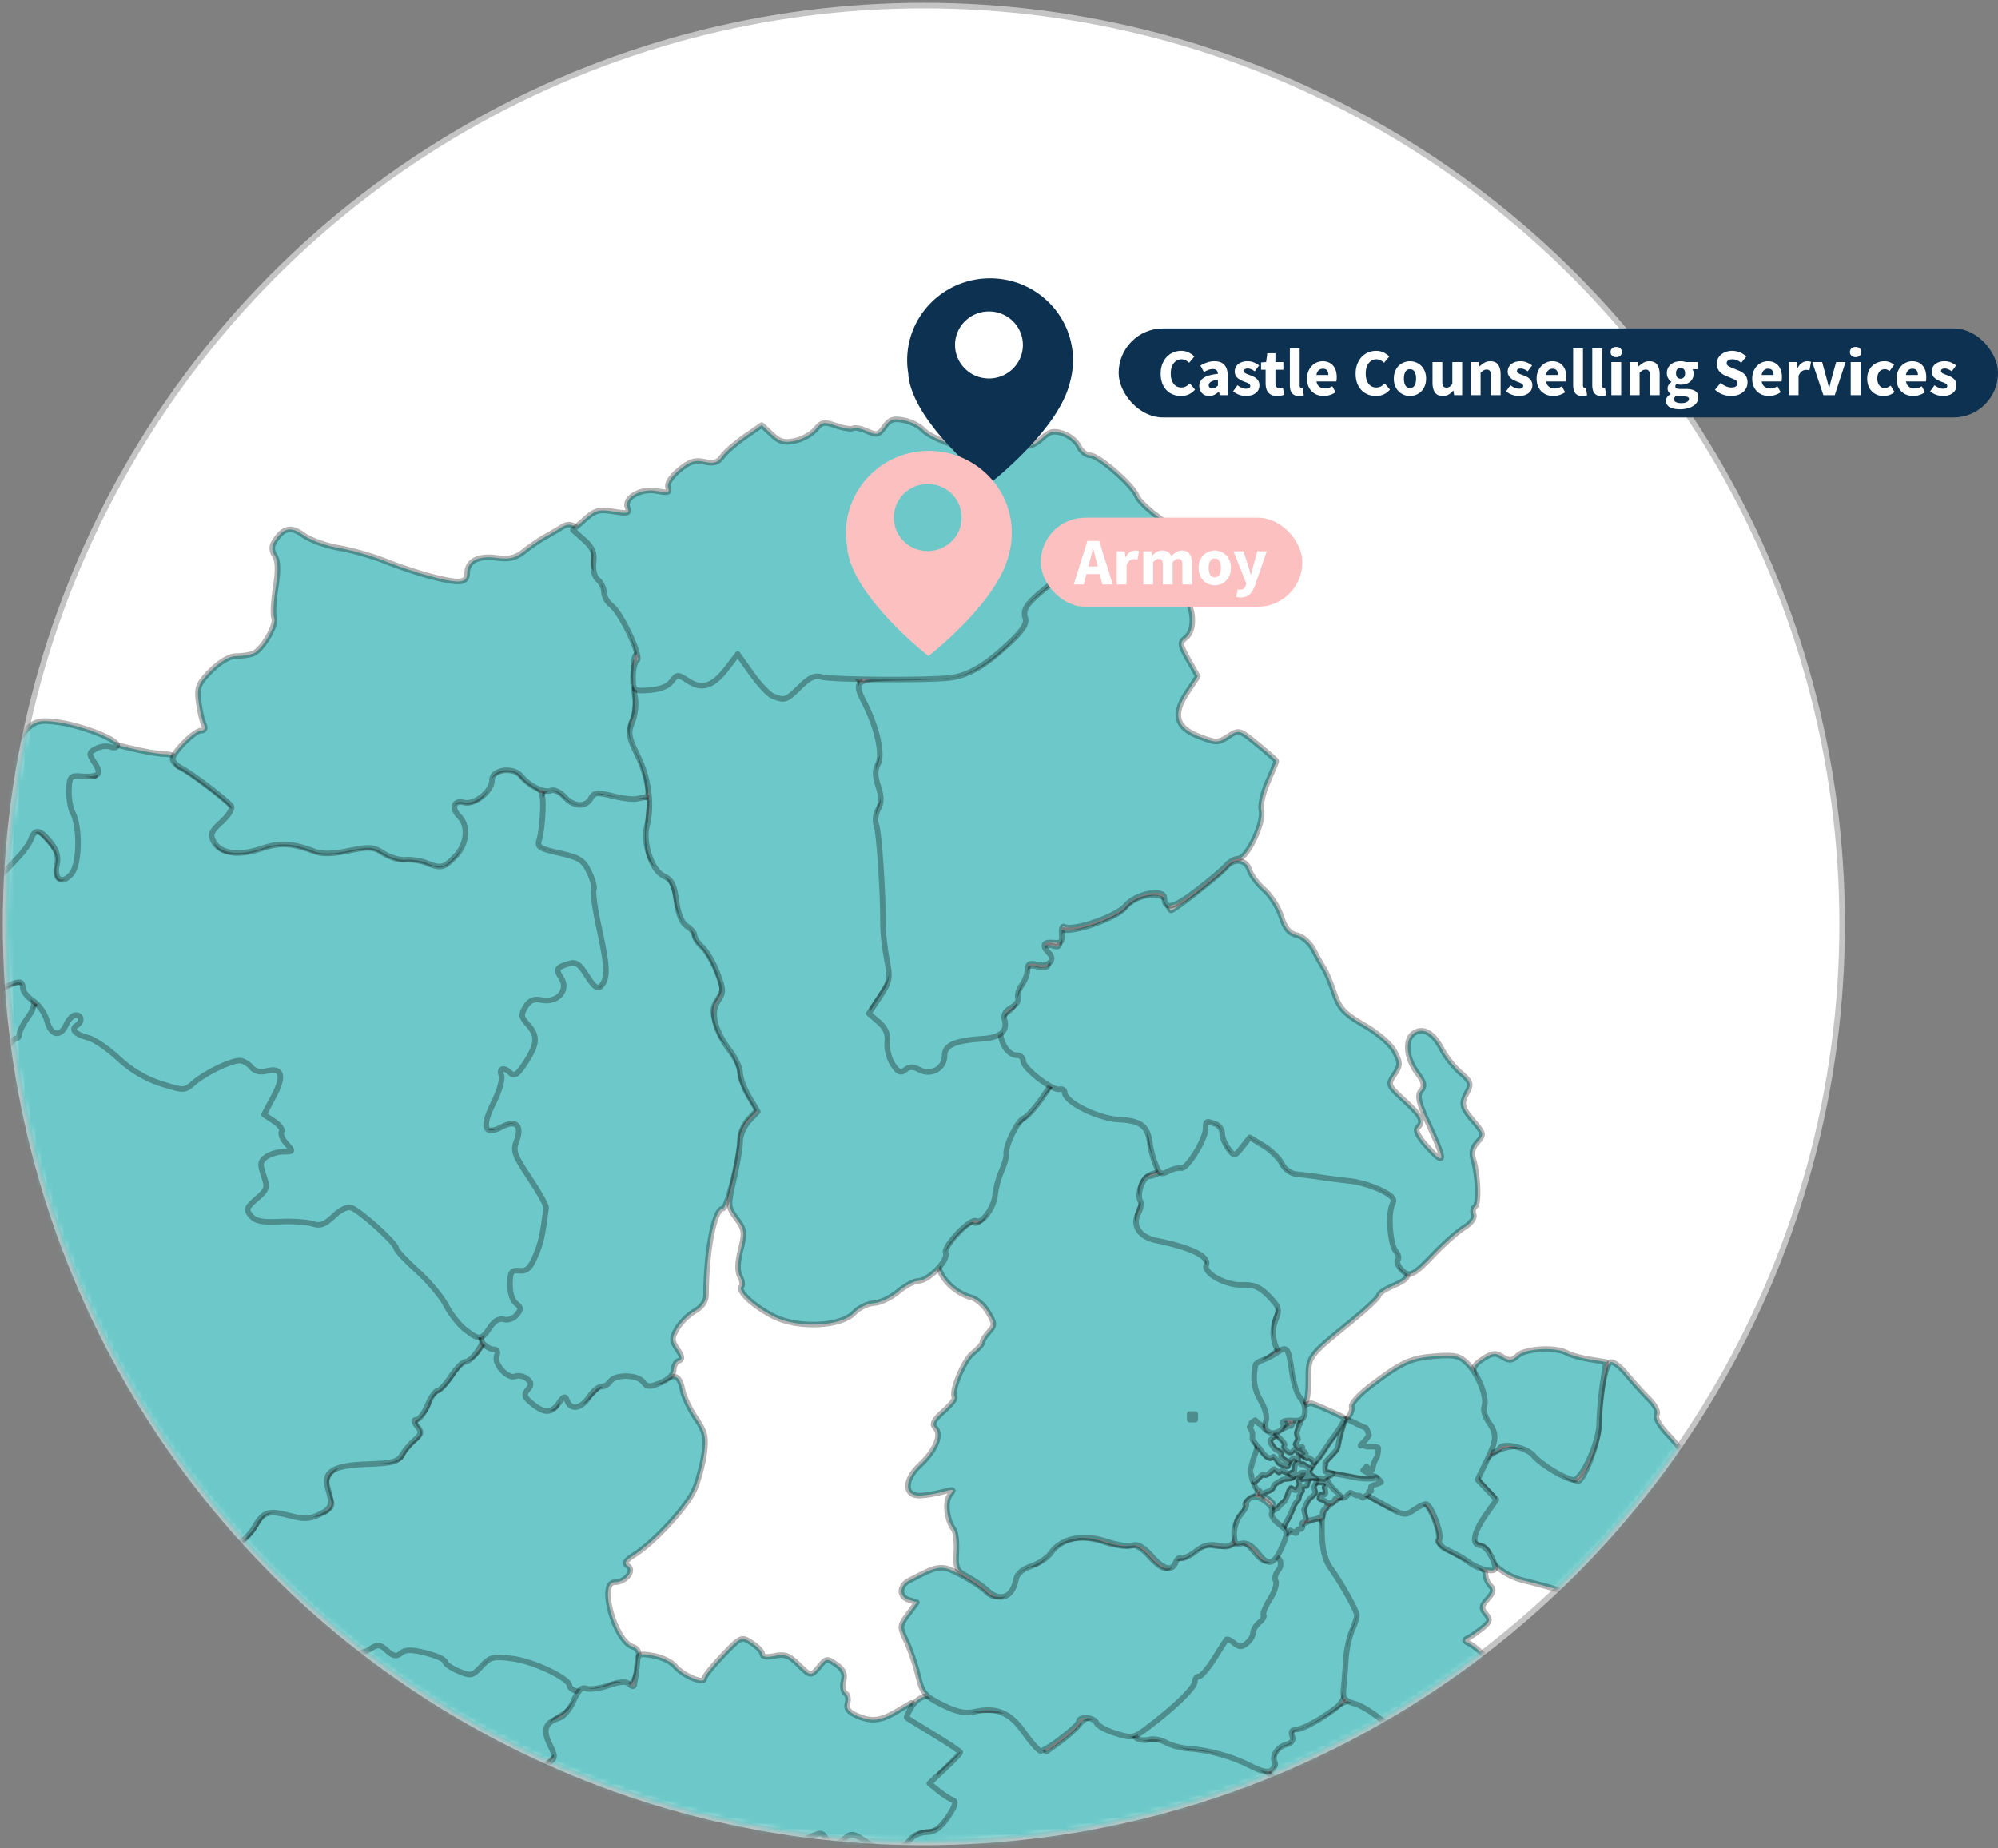 <svg width="359" height="332" viewBox="0 0 359 332" xmlns="http://www.w3.org/2000/svg" xmlns:xlink="http://www.w3.org/1999/xlink">
    <rect x="0" y="0" width="359" height="332" fill="#808080" stroke="none"/>
    <title>
        armoy
    </title>
    <defs>
        <circle id="a" cx="165" cy="165" r="165"/>
    </defs>
    <g fill="none" fill-rule="evenodd">
        <g transform="translate(1 1)">
            <mask id="b" fill="#fff">
                <use xlink:href="#a"/>
            </mask>
            <use stroke="#C4C4C4" fill="#FFF" xlink:href="#a"/>
            <g fill-rule="nonzero" mask="url(#b)">
                <g stroke-linejoin="round" stroke-opacity=".3" stroke="#000" fill="#6DC9C9">
                    <path d="M62.499 357.734c-3.033-1.91-3.54-2.549-3.175-4 .352-1.402.023-1.9-1.74-2.628-3.448-1.426-4.737-3.277-4.148-5.956.443-2.012.159-2.648-2.153-4.824-1.464-1.38-3.912-2.92-5.44-3.423-4.292-1.414-9.806-4.351-10.503-5.595-.5-.891-1.047-.962-2.677-.343-1.72.652-2.01 1.15-1.814 3.1.171 1.704-.163 2.547-1.257 3.162-2.717 1.53-8.938 6.012-9.203 6.63-.144.335-1.597 1.45-3.229 2.48-1.977 1.245-2.824 2.242-2.539 2.985.27.7-.916 2.48-3.178 4.774l-3.607 3.658-2.867-2.134c-2.198-1.636-3.151-1.956-4.086-1.373-1.925 1.2-5.143-1.257-4.938-3.772.107-1.305-.41-2.449-1.499-3.317-.914-.728-2.08-2.476-2.59-3.884-.744-2.058-1.233-2.484-2.49-2.169-2.077.52-6.672-4.946-5.981-7.117.287-.903-.15-2.273-1.16-3.636-.891-1.203-1.391-2.558-1.111-3.01.28-.452-.184-1.7-1.03-2.775-2.975-3.775-2.023-5.203 6.057-9.082 2.78-1.333 5.185-3.012 5.432-3.789.743-2.336 2.315-3.233 4.047-2.308 1.2.641 2.427.441 5.823-.949a292.617 292.617 0 0 1 8.952-3.453c4.094-1.488 4.6-1.886 4.24-3.324-.262-1.038.149-2.294 1.124-3.446 1.482-1.748 1.575-1.764 2.613-.425 1.048 1.35 1.231 1.34 6.602-.324 3.606-1.117 5.497-2.08 5.444-2.771-.044-.583.826-1.747 1.935-2.586 1.602-1.214 2.234-1.344 3.09-.635.591.49.903 1.548.693 2.351-.325 1.24 0 1.461 2.14 1.461 1.49 0 3.691.794 5.381 1.94l2.86 1.94 2.115-2.312c2.34-2.557 3.317-2.845 4.217-1.239.331.59 1.43 1.38 2.444 1.754 1.516.56 1.981.403 2.632-.888.595-1.179 1.522-1.58 3.742-1.623 1.623-.03 3.879-.505 5.013-1.055 1.837-.89 2.173-.847 3.086.4.847 1.157 1.222 1.235 2.166.453 1.368-1.133 7.074.076 8.403 1.78.447.573 1.582 1.326 2.521 1.673 1.338.494 2.103.237 3.527-1.185 1.627-1.624 2.225-1.763 5.676-1.316 3.59.464 11.683 4.44 11.683 5.739 0 1.798-1.762 4.541-3.654 5.69-2.19 1.33-2.195 1.346-.992 3.825 1.18 2.433 1.165 2.524-.704 4.058-1.848 1.518-3.815 4.505-3.974 6.034-.126 1.224-1.263 3.592-2.758 5.746-1.085 1.564-1.227 2.36-.624 3.485 1.064 1.986 1.015 2.293-.854 5.277-.897 1.432-1.554 3.138-1.46 3.792.094.653-.343 1.614-.971 2.134-.934.773-1.482.723-3.009-.275-1.026-.672-1.866-1.495-1.866-1.829 0-1.273-3.708-2.358-5.097-1.492-1.02.636-1.875.547-3.669-.379-1.286-.664-2.493-1.207-2.682-1.207-.551 0-.11 1.718.923 3.596.803 1.459.768 1.942-.222 3.034-.647.715-1.177 1.87-1.177 2.566 0 .697-.549 2.512-1.22 4.034-.671 1.521-1.258 4.435-1.304 6.476-.105 4.609-1.044 4.898-5.93 1.821z"/>
                    <path d="M-49.85 326.321c-1.593-1.064-3.736-2.7-4.76-3.633-1.13-1.028-3.333-1.907-5.59-2.23-5.109-.73-5.912-1.296-7.078-4.99-.556-1.763-1.485-3.768-2.062-4.453-1.573-1.866-.843-3.812 1.953-5.207 1.373-.685 2.916-1.857 3.43-2.604 1.56-2.27 3.523-9.052 3.05-10.539-.26-.814.029-1.79.69-2.338 1.74-1.44 1.365-2.457-1.617-4.387-2.192-1.418-3.001-1.602-4.08-.93-2.117 1.32-2.626 1.09-7.157-3.243-3.804-3.637-4.616-4.083-7.452-4.092-2.662-.008-3.322-.312-4.027-1.857-.567-1.242-1.672-2.003-3.374-2.322-1.392-.26-3.07-1.012-3.728-1.67-.819-.817-2.559-1.2-5.49-1.212-3.259-.013-4.836-.418-6.55-1.683-1.242-.916-2.717-1.49-3.279-1.275-1.976.757-4.48-.858-5.315-3.43-.652-2.006-1.958-3.227-6.227-5.82-4.27-2.592-5.403-3.651-5.403-5.049 0-1.202-.597-1.995-1.863-2.475-1.025-.39-1.863-1.086-1.863-1.55 0-.462 1.722-2.455 3.826-4.428 2.604-2.44 3.68-3.967 3.37-4.777-.315-.817.296-1.65 1.948-2.655 3.087-1.88 3.246-1.863 5.703.59 1.135 1.133 2.937 2.458 4.005 2.944 1.068.486 2.47 1.902 3.115 3.147 1.41 2.724 2.574 2.834 5.362.506 1.159-.967 2.922-2.013 3.919-2.324.996-.312 2.84-1.194 4.098-1.96 3.316-2.018 4.3-1.774 7.782 1.936 3.082 3.283 3.112 3.366 1.984 5.543-1.472 2.842-1.514 2.694 1.063 3.76 2.95 1.22 6.357 5.787 6.36 8.526.002 1.703.565 2.518 2.532 3.665l2.53 1.475 2.754-3.225 2.755-3.225 5.281.49c3.939.365 5.535.238 6.275-.5 1.353-1.352 7.606-2.12 9.964-1.226 2.853 1.083 4.974.235 7.046-2.82 3.178-4.684 6.051-7.612 7.468-7.612.75 0 2.094 1.025 2.989 2.28l1.625 2.279-1.575.41c-1.925.503-2.086 1.727-.227 1.727.742 0 1.987.466 2.767 1.035 1.127.823 1.236 1.254.532 2.101-.973 1.171.058 2.816 1.766 2.816.494 0 2.303 1.171 4.02 2.604 1.717 1.432 3.37 2.604 3.673 2.604 1.246 0 1.48-1.07.475-2.178-.936-1.033-.91-1.398.21-2.88 1.255-1.662 1.343-1.671 4.238-.467 3.083 1.283 10.608 8.176 9.803 8.98-.61.61 2.769 3.24 4.161 3.24 1.3 0 5.013 2.796 5.013 3.774 0 .38-.482.69-1.071.69-.707 0-1.024.698-.932 2.046.13 1.907-.034 2.03-2.429 1.793-2.15-.212-2.426-.08-1.69.804.696.837.494 1.578-.967 3.555-1.016 1.374-2.219 2.728-2.674 3.009-.58.358-.475 1.047.35 2.305 1.61 2.45 1.7 11.34.153 14.888-.298.684-.163 1.95.3 2.815.766 1.429.537 1.705-2.542 3.065-2.566 1.133-3.735 1.307-4.835.72-2.022-1.081-2.117-1.042-3.385 1.406-.776 1.498-2.71 2.94-6.167 4.599-2.77 1.33-5.717 3.014-6.549 3.745-1.35 1.186-2.047 1.24-6.538.496-4.708-.779-5.134-.732-6.706.743-1.115 1.046-2.232 1.43-3.325 1.145-1.252-.327-2.217.214-4.03 2.258-2.838 3.2-3.953 3.309-7.78.752zM102.627 302.82c-.717-.177-1.304-.618-1.304-.98 0-1.305-6.418-4.36-10.2-4.857-3.509-.46-4.025-.334-5.608 1.372-1.632 1.759-1.896 1.814-4.146.87-1.321-.556-2.403-1.32-2.403-1.701 0-.38-1.542-1.08-3.428-1.553-2.616-.658-3.678-.655-4.485.014-.829.687-1.372.592-2.515-.44-1.306-1.18-1.633-1.204-3.153-.221-1.042.673-2.77.967-4.478.762-2.447-.294-2.87-.104-3.51 1.577-.673 1.766-.906 1.85-3.053 1.103-1.278-.445-2.501-1.27-2.717-1.832-.593-1.542-1.431-1.255-3.84 1.319l-2.192 2.34-2.465-1.752c-1.356-.964-3.824-1.934-5.485-2.156-2.48-.331-3.023-.696-3.042-2.037-.012-.898-.264-1.874-.559-2.169-1.01-1.007-.533-1.64 2.823-3.753 3.965-2.496 4.595-3.932 3.065-6.994-1.385-2.771-.93-4.14 1.85-5.576 1.174-.606 2.63-2.06 3.237-3.23 1.43-2.763 2.763-3.211 6.592-2.22 3.985 1.032 7.686-.127 6.853-2.146-1.175-2.849-1.152-3.678.147-5.28 1.172-1.445 2.09-1.677 6.814-1.721 4.345-.041 5.546-.3 5.883-1.263.232-.667 1.112-1.766 1.954-2.444 1.204-.968 1.346-1.455.664-2.276-.68-.818-.551-1.314.596-2.295.805-.688 1.463-1.753 1.463-2.367 0-.615.69-1.539 1.533-2.054.843-.515 2.212-2.024 3.042-3.354.83-1.33 1.943-2.418 2.475-2.418.531 0 1.444-.72 2.029-1.598.981-1.476 1.23-1.519 3.244-.555 1.54.737 2.185 1.589 2.195 2.9.01 1.415.406 1.857 1.66 1.857.906 0 2.356.604 3.224 1.343 1.304 1.11 1.415 1.54.638 2.475-.764.919-.74 1.258.13 1.807 1.595 1.008 2.932.838 2.932-.373 0-1.73 1.478-2.146 2.937-.828 1.268 1.146 1.5 1.077 3.68-1.1 1.279-1.277 2.326-2.589 2.326-2.915 0-.936 6.469-.417 7.72.62.85.705 1.508.73 2.68.104 1.963-1.048 2.715-.58 3.234 2.013.227 1.134 1.292 3.354 2.365 4.934 1.66 2.442 1.885 3.39 1.5 6.324-.25 1.899-1.02 4.791-1.71 6.428-1.311 3.105-7.16 9.472-10.857 11.82-1.597 1.013-1.896 1.518-1.166 1.969 1.319.813-.38 2.95-2.346 2.95-2.939 0 .014 10.57 3.238 11.592 1.01.32 1.271 1.031 1.077 2.924-.31 3.008-1.906 5.229-2.986 4.151-.418-.417-1.261-.476-1.932-.134-1.766.9-4.74 1.39-6.22 1.024z"/>
                    <path d="M.84 306.823c-.456-.85-.585-2.106-.286-2.79 1.556-3.57 1.454-12.441-.173-14.92-1.021-1.556-1.043-1.942-.15-2.63 2.481-1.909 4.376-5.105 3.589-6.053-1.094-1.316.352-2.089 2.773-1.482 1.742.436 1.87.315 1.444-1.379-.327-1.298-.102-2.061.746-2.535 1.067-.596 1.003-.824-.535-1.9-.96-.671-2.189-1.221-2.729-1.221-1.46 0-5.4-3.108-4.92-3.882.228-.368-1.406-2.408-3.63-4.532-3.991-3.81-4.033-3.894-3.074-6.223.535-1.299 1.605-2.562 2.378-2.807.773-.245 2.854-1.78 4.625-3.413 2.257-2.08 3.64-2.834 4.626-2.521 1.364.432 1.366.395.054-1.215-.744-.913-1.94-2.188-2.657-2.835-1.816-1.635-1.628-2.96.559-3.955 2.617-1.191 2.32-2.495-.932-4.082-2.368-1.155-3.029-2.044-4.331-5.827-2.146-6.235-3.555-9.102-4.425-9.008-.41.044-.852-1.22-.983-2.808-.199-2.423.155-3.292 2.199-5.397 1.453-1.497 2.912-2.358 3.616-2.134.751.238 1.64-.4 2.437-1.749 1.22-2.06 1.203-2.172-.592-3.855-1.16-1.089-1.692-2.222-1.43-3.048.23-.723-.102-2.319-.738-3.547-.636-1.227-1.152-3.839-1.148-5.803.007-3.08.53-4.317 3.806-9.004 4.217-6.034 5.504-6.462 7.49-2.494 1.162 2.321 1.26 2.37 1.49.741.197-1.384.706-1.742 2.483-1.742 1.865 0 2.239.3 2.252 1.804.009.992.512 1.96 1.118 2.15.606.191 2.645 1.775 4.532 3.519 2.225 2.056 4.907 3.635 7.633 4.493 4.123 1.298 4.236 1.294 5.885-.177 1.927-1.718 6.598-3.977 8.224-3.977.605 0 1.53.517 2.056 1.15.642.772 1.625 1.002 3 .7 1.566-.343 2.307-.073 3.172 1.16 1.028 1.466.98 1.885-.535 4.731l-1.663 3.123 1.74 1.31c.958.721 1.533 1.646 1.28 2.055-.254.41.108 1.372.803 2.14 1.601 1.766.876 2.975-1.783 2.975-2.77 0-3.082.463-2.138 3.165.722 2.069.606 2.45-1.179 3.871-1.089.867-1.98 1.845-1.98 2.175 0 .329 1.928.502 4.285.385 2.357-.118 5.071.051 6.032.375 1.361.46 2.197.159 3.791-1.366 1.436-1.373 2.469-1.8 3.47-1.433 1.557.57 8.505 6.97 8.505 7.833 0 .294 1.877 2.307 4.17 4.473 2.294 2.166 4.673 4.947 5.286 6.18.613 1.233 2.154 3.123 3.425 4.2 2.272 1.925 2.289 1.99 1.032 3.906-.703 1.071-1.69 1.952-2.193 1.957-.503.005-1.672 1.177-2.598 2.604-.926 1.427-2.011 2.595-2.412 2.595-.4 0-1.219 1.172-1.818 2.604-.6 1.432-1.483 2.604-1.964 2.604-.618 0-.582.352.124 1.201.85 1.023.78 1.388-.468 2.455-.806.689-1.838 1.906-2.291 2.704-.685 1.206-1.76 1.482-6.335 1.627-5.965.19-7.883 1.367-6.987 4.289.911 2.974.693 3.676-1.47 4.732-1.775.867-2.815.911-5.37.229-3.856-1.03-4.732-.738-6.366 2.119-.698 1.221-2.105 2.6-3.126 3.065-2.477 1.127-2.833 2.347-1.476 5.063 1.47 2.94.814 4.803-2.384 6.776-1.424.879-3 1.988-3.5 2.464-.502.477-1.846 1.464-2.987 2.193-1.14.73-1.98 1.855-1.863 2.502.156.871-1.314 1.666-5.67 3.066-5.697 1.831-5.913 1.847-6.896.505-1.37-1.87-2.872-.39-2.872 2.83 0 2.233-.283 2.47-5.217 4.397-6.334 2.472-6.807 2.505-7.856.549z"/>
                    <path d="M-73.612 264.17c-1.84-1.258-2.478-2.207-2.333-3.47.281-2.454-2.679-6.544-5.974-8.257-3.199-1.662-3.154-1.547-1.7-4.355 1.063-2.05 1-2.224-2.01-5.639l-3.106-3.523 2.319-2.069c1.377-1.229 3.958-2.435 6.356-2.97 3.653-.817 4.377-.753 7.611.676 4.268 1.884 5.315 1.957 5.91.41.304-.792.945-1.01 1.996-.676 2.895.917 4.78-.117 4.96-2.723.092-1.317-.197-2.834-.642-3.369-.453-.546-.557-1.55-.234-2.285.315-.72.509-1.597.43-1.947-.08-.35.273-1.14.784-1.754.51-.614 1.277-1.813 1.702-2.665.426-.851 1.806-1.814 3.066-2.14 2.978-.77 12.986-11.254 12.986-13.604 0-.92.36-2.7.798-3.959.645-1.846.558-2.655-.454-4.197-.799-1.217-1.082-2.593-.781-3.79.26-1.035.095-2.587-.367-3.448-.616-1.149-.62-2.048-.018-3.369.64-1.402.57-2.29-.318-4.005-1.423-2.746-.784-4.101 3.64-7.721 2.663-2.177 3.655-2.576 5.5-2.208 1.316.263 2.463.11 2.759-.369.743-1.2 2.71-1 4.305.441.767.693 2.597 1.673 4.066 2.177 3.172 1.089 5.728.348 7.778-2.254 1.83-2.322 5.01-3.116 6.503-1.625.94.94.988 1.61.279 3.92-.662 2.153-.65 2.916.053 3.362 1.486.943 5.225.672 7.567-.547 2.668-1.39 3.94-.984 4.91 1.563.591 1.552.439 2.364-.756 4.04-.823 1.154-1.496 2.465-1.496 2.913 0 .448-.252.817-.56.82-.307.003-1.313 1.112-2.235 2.464-2.017 2.959-2.25 8.4-.505 11.771.645 1.244.97 2.789.722 3.432-.268.698.298 1.949 1.403 3.1l1.853 1.931-1.557 2.454c-1.027 1.62-1.943 2.306-2.696 2.017-.671-.257-2.008.394-3.254 1.586-1.61 1.54-2.114 2.71-2.114 4.903 0 1.584.305 2.693.678 2.463.821-.507 3.367 4.578 4.941 9.87.97 3.259 1.586 4.074 3.904 5.164 3.402 1.6 3.954 3.56 1.336 4.751-2.38 1.082-2.385 1.54-.053 4.051 1.024 1.104 1.863 2.236 1.863 2.516 0 .28-1.51 1.592-3.354 2.914s-3.353 2.736-3.353 3.14c0 .406-1.006 1.087-2.236 1.515-1.23.428-2.236 1.184-2.236 1.68 0 .495-.466 1.537-1.036 2.315-.904 1.235-1.295 1.297-3.067.49-1.754-.797-2.166-.742-3.006.402-.807 1.099-.794 1.525.077 2.49.81.897.848 1.364.166 2.045-1.274 1.273-1.601 1.161-5.057-1.721-1.717-1.432-3.541-2.604-4.054-2.604-1.425 0-3.65-2.733-2.702-3.318 1.44-.888.83-1.838-1.577-2.461-2.815-.728-3.63-2.34-1.467-2.904 1.45-.379 1.468-.502.34-2.22-1.854-2.826-3.878-1.939-7.908 3.463-4.007 5.37-5.707 6.366-8.943 5.24-2.532-.881-7.682-.264-9.782 1.173-1.03.705-2.939.86-6.707.545l-5.267-.44-2.457 3.065c-1.351 1.686-2.727 3.065-3.057 3.065-.33 0-1.74-.78-3.132-1.731zM75.878 359.345a146.106 146.106 0 0 1-3.502-3.829c-.841-.964-2.07-2.058-2.73-2.43-1.04-.588-1.084-1.138-.326-4.109.482-1.886 1.314-3.957 1.85-4.602.792-.953.797-1.495.027-2.894-1.338-2.432-1.395-3.396-.256-4.34.74-.613 1.614-.502 3.423.431 1.897.98 2.727 1.069 3.79.406 1.587-.99 4.585.274 6.735 2.839 1.582 1.886 2.963 2.011 2.705.244-.104-.716.544-2.473 1.441-3.906 1.87-2.984 1.919-3.29.855-5.276-.601-1.121-.466-1.928.585-3.485.753-1.115 1.843-2.968 2.424-4.12.791-1.568 1.438-1.99 2.582-1.684.839.225 1.936.414 2.437.42.502.005 1.433 1.014 2.069 2.242.636 1.227.98 2.232.764 2.232-.215 0 .313.703 1.173 1.562 1.045 1.042 1.814 1.315 2.311.818.498-.497 1.688.167 3.577 1.998 1.557 1.508 3.452 2.766 4.21 2.795.758.028 2.024.325 2.812.66 1.21.514 1.343.386.847-.822-1.207-2.947-1.25-3.841-.235-4.855.573-.572 1.018-1.375.989-1.784-.087-1.215 8.403-1.295 11.882-.112 2.117.72 3.436.836 3.93.343 1.068-1.067 3.802.574 4.646 2.79.759 1.993 3.708 2.56 3.708.714 0-.606 1.402-1.815 3.116-2.688 2.835-1.444 3.195-1.479 3.995-.387 1.134 1.548 2.321 1.525 3.212-.064.646-1.153.959-1.097 3.576.642 2.027 1.347 3.137 2.79 3.782 4.914.854 2.813.764 3.285-1.402 7.338-2.2 4.115-2.27 4.505-1.417 7.828 1.105 4.305.286 6.198-2.961 6.846-1.271.254-2.132.752-1.912 1.107.219.354-.398 1.391-1.371 2.304-1.479 1.387-2.032 1.52-3.367.807-1.17-.626-1.464-1.268-1.102-2.408.415-1.304.27-1.462-.895-.975-4.995 2.084-6.168 1.008-4.388-4.028.857-2.426.932-3.486.302-4.245-.976-1.173-2.894-1.354-2.894-.271 0 .406-1.413 1.761-3.141 3.01-3.315 2.398-7.89 2.897-7.449.812.162-.763-.398-.912-2.235-.595-6.778 1.168-9.531 1.363-9.531.675 0-.405-1.037-.943-2.304-1.195-2.52-.504-4.776.68-4.776 2.505 0 .83-1.325 1.262-5.171 1.686-2.844.314-5.695 1.024-6.334 1.579-2.717 2.355-4.556 2.852-6.928 1.871-2.082-.861-2.398-.79-3.716.835-2.167 2.672-6.797 2.599-9.412-.15z"/>
                    <path d="M113.429 335.485c-.721-.42-1.597-.585-1.947-.37-.35.217-2.016-.878-3.702-2.432-2.081-1.918-3.31-2.582-3.825-2.068-.515.515-1.299.18-2.44-1.043-.924-.991-1.697-1.977-1.717-2.191-.16-1.69-1.365-3.737-2.201-3.737-.56 0-1.874-.325-2.92-.722l-1.9-.72 1.563-2.643c.859-1.454 2.245-3.121 3.08-3.705 1.442-1.008 1.459-1.187.337-3.5-1.28-2.638-.799-3.913 1.785-4.732.79-.25 1.93-1.639 2.536-3.086.777-1.854 1.44-2.5 2.25-2.19.632.242 2.458-.01 4.057-.56 2.052-.706 3.141-.768 3.7-.21.453.453.827.488.876.082.048-.388.164-1.041.26-1.45.095-.41.224-1.535.286-2.501.104-1.613.343-1.715 2.908-1.251 1.537.278 3.298 1.135 3.913 1.904 1.305 1.633 5.216 3.293 5.216 2.214 0-.392 1.497-2.271 3.326-4.177 3.282-3.42 3.35-3.449 5.216-2.228 1.04.68 1.891 1.59 1.891 2.023 0 .485.85.6 2.215.3 1.772-.388 2.6-.102 4.133 1.43 2.309 2.304 2.401 2.314 3.966.403 1.166-1.424 1.338-1.44 2.974-.288 1.278.9 1.621 1.68 1.301 2.953-.24.952-.085 1.947.343 2.21.428.265.592 1.066.365 1.782-.287.902.172 1.567 1.495 2.17 2.719 1.236 4.367 1.084 7.362-.68l2.628-1.548 4.488 2.765c6.64 4.092 6.79 4.424 3.417 7.51l-2.85 2.606 2.408 1.462c1.603.973 2.26 1.844 1.967 2.608-.243.63-.441 1.621-.441 2.201 0 .58-.422 1.056-.939 1.056-.516 0-1.357.67-1.87 1.488-.563.902-1.737 1.488-2.98 1.488-1.21 0-2.414.581-2.939 1.42-1.533 2.451-4.971 2.665-8.15.508-2.484-1.684-2.926-1.772-4.008-.795-1.566 1.415-2.722 1.393-3.54-.067-.59-1.05-.917-1.04-3.333.11-1.473.702-2.848 1.922-3.055 2.713-.525 2.002-3.55 1.452-4.697-.853-1.137-2.286-3.123-3.452-4.143-2.433-.516.515-1.72.42-3.748-.295-2.973-1.047-12.445-1.504-11.494-.555.274.274-.059 1.112-.74 1.863-1.02 1.127-1.084 1.7-.364 3.278 1.319 2.89.285 3.997-2.32 2.483zM288.488 395.622c-.389-.716-2.26-2.914-4.16-4.885-2.379-2.47-3.32-3.998-3.028-4.917.233-.734-.07-1.743-.673-2.242-.603-.5-1.475-2.054-1.937-3.453-.543-1.644-1.316-2.545-2.183-2.545-.737 0-1.762-.506-2.276-1.125-.671-.807-1.202-.904-1.877-.345-.671.556-2.064.353-4.86-.708-2.157-.818-4.218-1.303-4.583-1.078-1.164.718-2.731-1.237-2.672-3.333.034-1.2-1.28-4.116-3.218-7.143-1.802-2.814-3.2-5.373-3.107-5.686.245-.821-4.95-4.694-7.85-5.852-1.849-.74-2.675-.772-3.316-.133-.469.468-1.479.851-2.244.851-1.052 0-1.276.363-.919 1.488.588 1.85-1.881 2.938-7.824 3.448-8.943.767-10.48.58-12.43-1.52-1.681-1.81-1.758-2.192-.936-4.68.493-1.488 1.488-3.738 2.211-5 .994-1.73 1.26-3.566 1.086-7.5-.126-2.864-.344-5.55-.483-5.967-.28-.836.877-2.4 4.117-5.565 1.175-1.147 1.975-2.537 1.778-3.089-.197-.551-.057-1.588.312-2.305.42-.815.364-1.875-.152-2.837-.582-1.085-.591-1.815-.033-2.487.435-.523.599-1.142.364-1.376-.717-.717 1.165-3.53 2.361-3.53.639 0 1.03-.533.906-1.233-.143-.804.485-1.427 1.802-1.788 1.111-.305 3.561-1.593 5.445-2.862 4.141-2.79 5.627-2.573 10.11 1.477 3.707 3.35 4.257 3.464 6.85 1.428 1.704-1.338 2.271-1.403 5.575-.642 5.575 1.285 10.077.34 12.969-2.72 3.157-3.342 4.176-2.471 3.93 3.357-.103 2.457.118 4.656.491 4.887.397.244.342 1.049-.132 1.932-.659 1.23-.502 1.84.838 3.265.988 1.05 1.463 2.235 1.184 2.959-.274.715.297 2.203 1.404 3.651l1.867 2.445-1.869 3.338c-2.191 3.914-2.096 7.103.309 10.35.911 1.231 1.373 2.578 1.06 3.094-1.24 2.044-8.14 8.726-9.011 8.726-.515 0-.936.325-.936.72 0 .908 2.186.16 3.94-1.345 2.315-1.988 9.412-5.09 10.09-4.413.366.365 1.524.247 2.662-.271 1.817-.826 2.193-.725 3.817 1.023.99 1.067 2.398 2.133 3.128 2.369 1.263.408 3.75 6.155 4.307 9.95.138.941.573 2.113.966 2.605.394.492.97 1.719 1.28 2.726.31 1.007 1.358 2.455 2.327 3.216 2.181 1.713 2.27 3.929.202 5.034-1.286.687-1.478 1.279-1.09 3.35.377 2.004.18 2.698-.972 3.416-.795.496-1.287 1.314-1.093 1.818.194.503-.344 1.137-1.196 1.406-1.953.62-6.012 3.993-6.012 4.997 0 1.026-4.43 6.551-5.253 6.551-.36 0-.974-.586-1.363-1.302z"/>
                    <path d="M177.702 391.759c-1.896-2.938-2.935-6.721-2.005-7.296.86-.53-1.916-2.93-3.4-2.939-.421-.002-1.7-.491-2.844-1.087-2.015-1.049-2.165-.99-4.934 1.945-3.011 3.191-5.324 3.478-6.403.792-1.127-2.806-2.456-8.727-2.09-9.317.213-.344-.191-2.139-.898-3.986-1.014-2.652-1.11-3.745-.452-5.186 1.151-2.523 1.042-4.847-.318-6.786-.895-1.276-.967-1.984-.323-3.185.456-.85.612-2.53.347-3.733-.363-1.648-.211-2.188.616-2.188.603 0 1.288-.497 1.521-1.104a1.179 1.179 0 0 1 1.512-.686c.598.229 1.748.064 2.555-.368 2.586-1.381 7.086-1.577 8.905-.387 1.578 1.032 1.816.968 3.453-.933 1.387-1.609 1.589-2.313.955-3.326-1.143-1.828 1.753-4.476 7.032-6.43 3.642-1.349 4.576-1.433 7.217-.655 3.777 1.113 3.957 1.3 4.039 4.167.089 3.132.87 3.43 3.97 1.517 3.855-2.378 4.748-3.502 4.382-5.515-.18-.995.026-2.028.459-2.295.543-.335.516-.812-.085-1.535-1.407-1.692.41-3.167 3.733-3.029 3.426.142 7.099 3.212 5.972 4.99-2.412 3.807 1.207 5.273 6.318 2.56 4.076-2.164 4.432-2.21 5.899-.746 1.44 1.438 1.177 9.264-.393 11.672-.62.952-1.554 3.07-2.076 4.707-1.251 3.928-1.466 4.106-5.305 4.399-4.86.37-8.051 1.76-7.924 3.449.059.777.535 1.577 1.058 1.778.713.272.551 1.042-.643 3.062-.876 1.483-2.04 2.868-2.584 3.076-1.415.542-4.195 5.268-3.633 6.175.26.42-.04.96-.664 1.199-.626.24-1.342 1.08-1.593 1.868-.25.788-1.421 2.489-2.601 3.78-1.18 1.29-2.004 2.575-1.83 2.857.175.282-1.266 2.193-3.201 4.248-2.457 2.607-4.63 4.099-7.192 4.94-4.764 1.563-5.264 1.527-6.552-.47zM307.631 362.438c-4.57-8.43-10.185-15.456-14.095-17.64-1.066-.596-1.009-.97.532-3.458 1.41-2.277 1.567-3.047.856-4.183-.572-.915-.632-1.84-.174-2.695.383-.716.873-1.873 1.088-2.57.215-.698 1.687-1.93 3.271-2.736 5.09-2.593 5.234-3.27 1.61-7.592-2.217-2.643-2.983-4.096-2.503-4.745.382-.514 1.348-1.863 2.149-2.999l1.455-2.064-1.987-3.72c-1.456-2.726-1.799-4.07-1.283-5.032.544-1.016.3-1.576-1.08-2.479-.982-.642-2.013-2.206-2.293-3.475-.48-2.182-.582-2.242-1.87-1.079-1.275 1.153-1.429 1.121-2.448-.506-.598-.956-1.298-2.643-1.555-3.75-.848-3.657-5.352-6.046-16.51-8.76-3.202-.78-6.302-3.137-6.302-4.793 0-.55-.67-1.176-1.49-1.39-2.033-.53-1.87-2.504.486-5.9l1.976-2.847-1.73-1.84c-1.56-1.656-1.632-2.026-.728-3.713 2.047-3.818 8.403-4.96 10.642-1.911.792 1.079 6.042 4.523 6.894 4.523 1.033 0 3.653-6.828 3.71-9.672.103-5.111 1.153-11.1 2.043-11.65.438-.27 1.74.65 2.894 2.045 1.154 1.396 2.984 3.424 4.068 4.507 1.149 1.148 1.742 2.34 1.422 2.857-.326.528.51 1.992 2.063 3.61 2.81 2.93 5.05 6.836 5.36 9.347.444 3.586 1.974 7.732 3.293 8.924.808.73 1.258 1.87 1.05 2.662-.237.905.659 2.502 2.584 4.608 3.8 4.157 4.354 5.32 4.977 10.445.316 2.605 1.228 5.295 2.356 6.955 1.182 1.74 1.672 3.236 1.37 4.186-.304.958.063 2.046 1.041 3.09 3.292 3.508 3.859 7.623 1.647 11.955-.875 1.714-1.297 3.633-1.06 4.819.307 1.533-.1 2.41-1.836 3.954-2.943 2.619-4.3 8.563-3.067 13.447.574 2.28.608 3.808.103 4.75-.41.764-.577 2.265-.372 3.336.27 1.411-.058 2.248-1.191 3.04-1.25.875-1.468 1.572-1.088 3.472.361 1.802.113 2.774-1.028 4.019-.827.903-1.733 2.395-2.013 3.316-.701 2.309-1.74 2.095-3.237-.668z"/>
                    <path d="M153.201 349.288c-.356-1.418.162-3.225 1.886-6.58 2.083-4.056 2.267-4.869 1.485-6.58-1.075-2.358-.158-3.825 2.865-4.582 1.092-.274 2.438-1.143 2.992-1.933.569-.81 1.881-1.438 3.015-1.44 1.472-.004 2.502-.731 3.866-2.73 1.283-1.88 1.574-2.819.941-3.03-.505-.167-1.673-.916-2.597-1.663l-1.68-1.358 2.787-2.625c1.534-1.444 2.788-2.768 2.788-2.942 0-.174-2.096-1.59-4.657-3.146-2.562-1.556-4.787-2.933-4.945-3.058-.158-.126.269-1.076.949-2.112 1.454-2.216 3.823-2.43 6.438-.581 1.321.933 3.284 1.302 6.937 1.302 5.42 0 6.068.38 9.54 5.604l1.22 1.836 2.506-1.814c1.378-.998 2.944-2.42 3.48-3.162 1.15-1.593 4.288-1.786 5.137-.317.753 1.304 7.275 3.54 8.715 2.988.594-.228 1.86.016 2.815.541.954.525 2.74 1.02 3.97 1.099 9.34.6 17.458 5.784 15.381 9.821-.356.693-.484 1.719-.283 2.28.2.562-.499 1.901-1.553 2.976-3.88 3.957-4.602 4.963-4.602 6.42 0 .909-.419 1.396-1.077 1.253-.592-.129-2.801.637-4.909 1.702-3.132 1.582-4.195 1.798-5.817 1.182-2.006-.761-2.525-2.504-1.315-4.411 1.041-1.641-2.082-4.171-5.322-4.31-3.032-.13-4.137.742-2.87 2.267.442.53.555 1.215.251 1.52-.304.304-.594 1.277-.645 2.163-.05.885-.134 1.993-.186 2.462-.052.469-1.775 1.93-3.83 3.245-3.071 1.968-3.933 2.229-4.853 1.467-.615-.51-1.074-1.3-1.02-1.758.38-3.228-.14-3.981-3.246-4.683-5.599-1.266-15.331 3.37-13.436 6.4.58.929.277 1.786-1.304 3.677-1.965 2.35-2.144 2.411-3.819 1.316-1.881-1.23-6.338-1.059-8.967.346-.807.431-1.885.624-2.395.429s-1.324.281-1.81 1.059c-1.227 1.96-2.246 1.766-2.826-.54z"/>
                    <path d="M223.606 316.206c-3.175-1.644-7.522-2.84-11.178-3.075-1.23-.08-3.003-.566-3.94-1.083-.938-.516-2.28-.76-2.981-.542-.702.217-1.721.117-2.264-.224-.731-.459-.162-1.273 2.187-3.13 4.063-3.213 6.625-5.775 6.625-6.624 0-.367.589-1.105 1.308-1.64.719-.535 2.233-2.395 3.364-4.134 2.07-3.183 3.05-3.79 3.898-2.418.674 1.088 1.863.908 1.863-.281 0-.564.512-1.448 1.136-1.966.625-.518.96-1.118.743-1.334-.216-.216.165-1.243.847-2.282 1.219-1.857 1.84-4.217 1.884-7.157.039-2.638 1.408-5.362 3.078-6.125.895-.41 2.55-1.18 3.676-1.713 2.532-1.197 3.156-.627 3.213 2.937.026 1.561.725 3.743 1.59 4.96 2.09 2.94 4.7 7.645 4.7 8.471 0 .37-.406 1.615-.903 2.767-.496 1.152-.99 3.434-1.098 5.07-.531 8.078-.519 8.048-4.384 10.603-2.012 1.33-4.239 2.418-4.948 2.418-.862 0-1.141.385-.843 1.16.295.768-.073 1.296-1.09 1.561-1.576.412-2.675 2.159-2.022 3.214.202.325-.049.934-.557 1.35-.648.534-1.81.3-3.904-.783z"/>
                    <path d="M248.032 308.698c-1.704-1.586-4.163-3.194-5.465-3.573-2.053-.597-2.338-.98-2.14-2.882.124-1.206.305-3.532.401-5.17.096-1.636.581-3.918 1.077-5.07.497-1.152.903-2.397.903-2.767 0-.823-2.608-5.527-4.68-8.442-1.066-1.5-1.543-3.389-1.59-6.286-.063-4.05.004-4.19 3.086-6.355 2.868-2.016 3.27-2.112 4.472-1.078.726.625 2.439 1.677 3.806 2.337 2.272 1.096 2.642 1.098 4.289.02 1.419-.927 2.031-.988 2.878-.287 1.289 1.068 2.99 5.883 2.315 6.556-.458.457 2.165 2.092 6.476 4.035 1.127.508 2.05 1.453 2.05 2.1s.394 1.57.876 2.051c.672.671.561 1.224-.475 2.367-1.153 1.272-1.204 1.671-.342 2.707.87 1.047.779 1.402-.653 2.56-.914.739-2.077 1.537-2.584 1.774-.69.323-.652.551.154.913.592.265 1.87 1.275 2.843 2.246.972.97 2.04 1.595 2.375 1.389 1.102-.68 5.53 3.768 4.849 4.87-.343.553-.816 2.189-1.052 3.635-.39 2.402-.71 2.688-3.696 3.317-2.183.46-4.624.404-7.347-.166-3.688-.772-4.258-.713-5.949.614-2.59 2.034-3.337 1.88-6.877-1.415zM278.29 263.36c-1.544-.912-3.22-2.186-3.727-2.831-1.156-1.475-5.446-2.426-6.109-1.355-.268.433-.997.787-1.62.787-.867 0-1.02-.515-.652-2.188.287-1.308.086-2.88-.5-3.906-.54-.945-1.014-2.555-1.056-3.578-.04-1.023-.322-2.753-.624-3.846-.457-1.65-.212-2.206 1.452-3.295 1.659-1.085 2.256-1.15 3.49-.381 1.226.764 1.717.722 2.78-.239 1.434-1.295 6.776-1.576 8.823-.463.712.386 2.58.91 4.152 1.161l2.858.459-.583 3.86c-.32 2.123-.604 5.367-.629 7.208-.045 3.318-2.911 9.746-4.504 10.101-.41.092-2.008-.58-3.552-1.493zM-6.326 393.734c-.314-.56-2.23-1.43-4.255-1.934-3.47-.86-3.672-1.043-3.477-3.14.392-4.225.307-5.21-.644-7.433-.526-1.227-.977-3.062-1.005-4.076-.065-2.448-2.428-2.905-3.932-.761-.937 1.335-1.592 1.536-3.71 1.14-1.415-.265-3.03-.657-3.59-.872-.559-.214-1.793.541-2.741 1.678a89.664 89.664 0 0 1-3.355 3.768c-.897.936-2.073 2.628-2.615 3.76-1.21 2.528-3.555 2.966-7.04 1.314-1.434-.679-3.133-1.032-3.777-.786-1.589.61-4.687-1.527-4.687-3.23 0-1.658-1.22-2.769-3.73-3.396-1.332-.332-2.586.072-4.426 1.429-2.69 1.983-5.562 2.463-6.422 1.072-.28-.45-1.591-1.271-2.915-1.824-1.391-.58-2.893-2.006-3.56-3.38-1.089-2.245-1.053-2.554.635-5.574.983-1.758 1.788-3.371 1.788-3.585 0-.214-1.045-1.577-2.321-3.028-1.862-2.118-2.22-3.041-1.812-4.676.533-2.135 1.024-5.469 1.45-9.849.152-1.553-.188-3.11-.84-3.859-.602-.69-.846-1.656-.543-2.146.303-.49-.307-2.604-1.356-4.697-2.327-4.642-3.835-11.011-3.203-13.526.258-1.024 1.22-2.204 2.137-2.621 1.455-.662 1.669-1.324 1.669-5.169 0-5.7 1.263-7.268 4.498-5.584 1.201.626 2.762 1.14 3.469 1.142.707.002 1.788.976 2.404 2.164.941 1.818 1.729 2.244 4.979 2.69 3.01.413 4.741 1.246 7.86 3.782 5.67 4.61 7.052 4.8 10.26 1.403 2.051-2.171 2.994-2.67 4.389-2.32 1.233.31 2.185-.006 3.114-1.03 1.555-1.716 2.012-1.751 8.335-.652 4.34.754 4.83 1.031 5.76 3.257.56 1.338 1.402 2.67 1.87 2.958.469.29.665 1.114.436 1.834-.234.735.254 2.158 1.111 3.247.962 1.22 1.382 2.573 1.135 3.651-.526 2.289 2.618 5.87 4.931 5.616 1.316-.144 2.012.498 3.205 2.953.838 1.726 2.183 3.615 2.99 4.2.825.599 1.475 1.953 1.49 3.106.03 2.444 2.315 4.271 3.323 2.658.531-.85 1.06-.742 2.96.608 2.389 1.7 2.938 3.597 1.466 5.067-.632.63-.537 1.153.373 2.062.67.669 1.218 1.636 1.218 2.15 0 1.593-3.35 4.168-5.424 4.168-1.984 0-3.518 1.752-3.518 4.017 0 .627 1.006 2.283 2.236 3.682 1.23 1.398 2.235 2.835 2.235 3.194 0 .36.685 1.08 1.523 1.602 1.27.792 1.448 1.448 1.073 3.956-.271 1.815-.112 3.411.402 4.03 1.402 1.687.165 3.703-3.19 5.2-3.837 1.711-7.853 1.986-8.636.59zM94.627 251.175c-1.418-1.146-1.567-1.604-.818-2.505.73-.88.707-1.276-.116-1.958-.568-.47-1.516-.67-2.106-.445-1.404.538-3.894-2.234-3.328-3.705.261-.68.033-1.144-.564-1.144-.551 0-1.41-.49-1.909-1.09-1.29-1.552 1.76-5.85 3.712-5.231 1.66.525 2.814-1.042 1.407-1.91-1.232-.76-1.567-5.171-.492-6.48.428-.52 1.334-.77 2.013-.555 1.334.422 3.04-3.167 3.53-7.426.142-1.227.303-2.567.36-2.976.055-.409-1.289-2.818-2.987-5.353-2.704-4.038-2.993-4.858-2.324-6.613.942-2.474.38-3.151-1.595-1.92-1.523.95-4.39.55-4.39-.61 0-.349.84-2.303 1.866-4.344 1.027-2.04 1.675-4.21 1.44-4.822-.564-1.466.96-2.358 2.23-1.306.78.647 1.332.266 2.517-1.74 1.745-2.953 1.717-4.253-.14-6.301-1.262-1.393-1.263-1.554-.02-3.446.993-1.514 1.746-1.901 3.17-1.63 2.628.502 4.194-1.174 2.952-3.16-1.042-1.665-.47-2.558 2.143-3.345 1.31-.395 1.999.057 3.54 2.32 1.052 1.547 1.938 2.65 1.968 2.453.03-.197.19-1.078.356-1.958.166-.88-.343-4.542-1.13-8.138-.787-3.597-1.258-6.819-1.047-7.16.212-.342-.05-1.6-.58-2.796-.789-1.78-1.711-2.359-5.084-3.191-3.712-.916-4.098-1.198-3.89-2.83.127-.998.295-3.26.373-5.027.183-4.162 2.076-5.49 4.536-3.182 1.984 1.861 3.842 2.011 4.476.362.368-.958 1.016-1.082 3.247-.621 1.532.317 3.96.604 5.395.64 2.344.056 2.58.25 2.336 1.923-.15 1.023-.28 3.504-.292 5.513-.017 3.192.274 3.896 2.301 5.58 1.717 1.425 2.454 2.797 2.832 5.274.298 1.946 1.087 3.756 1.884 4.32.754.535 1.372 1.404 1.372 1.931 0 .527.631 1.53 1.403 2.227.771.697 1.977 2.768 2.679 4.602 1.164 3.044 1.173 3.49.106 5.116-.955 1.455-1.014 2.234-.32 4.255.466 1.36 1.051 2.64 1.301 2.845 1.174.962 3.028 4.565 3.028 5.884 0 .809.714 2.679 1.586 4.155l1.586 2.683-1.586 1.685c-.872.927-1.586 2.543-1.586 3.592 0 3.044-2.33 12.505-3.08 12.505-1.529 0-2.995 7.525-3.024 15.515-.004 1.123-.736 2.17-2.04 2.917-1.12.641-2.541 2.046-3.16 3.122-1.007 1.753-1.002 2.14.049 3.72.882 1.327.945 1.841.252 2.072-.506.168-.92.907-.92 1.642 0 .795-.945 1.726-2.336 2.301-1.986.822-2.46.8-3.167-.147-.997-1.335-5.06-1.39-5.9-.08-.327.512-1.043.93-1.59.93-.547 0-1.545.837-2.216 1.86-1.375 2.096-3.247 2.436-3.91.71-.373-.967-.611-.908-1.51.373-1.326 1.89-2.559 1.921-4.789.118z"/>
                    <path d="M82.55 237.833c-1.092-.857-2.63-2.82-3.417-4.362-.788-1.542-3.126-4.323-5.196-6.181-2.07-1.858-3.763-3.685-3.763-4.06 0-.85-6.362-6.611-7.989-7.235-.737-.282-1.982.293-3.24 1.497-1.594 1.525-2.43 1.826-3.792 1.366-.96-.324-3.611-.497-5.89-.384-3.165.157-4.392-.092-5.193-1.056-.926-1.114-.804-1.471 1.043-3.057 1.917-1.647 2.021-1.993 1.256-4.185-.706-2.022-.637-2.534.45-3.327.705-.516 2.11-.938 3.12-.938 1.768 0 1.788-.052.529-1.44-.718-.793-1.109-1.761-.867-2.151.241-.39-.374-1.242-1.367-1.891l-1.806-1.182 1.735-3.258c1.965-3.689 1.544-5.273-1.217-4.58-1.223.306-2.175.069-2.815-.702-.532-.64-1.463-1.164-2.068-1.164-1.626 0-6.297 2.259-8.224 3.977-1.649 1.471-1.762 1.475-5.885.177-2.769-.871-5.379-2.42-7.65-4.541-1.895-1.77-4.364-3.45-5.486-3.73-2.304-.578-3.164-1.505-2.038-2.2 1.063-.655.944-1.867-.184-1.867-.518 0-1.272.754-1.677 1.674-1.05 2.392-2.774 2.067-3.481-.657-.333-1.283-1.445-2.88-2.47-3.551-1.025-.671-1.864-1.714-1.864-2.319 0-1.387-.771-1.384-3.455.013-2.864 1.491-6.454 1.41-8.435-.19-1.393-1.127-1.51-1.606-.828-3.397 1.32-3.463 1.049-4.446-1.077-3.913-1.81.454-1.862.365-1.575-2.71.164-1.747.539-3.763.834-4.48.451-1.095.118-1.301-2.108-1.301-3.685 0-3.982-1.087-1.175-4.3 3.684-4.22 5.003-4.44 7.872-1.312 2.757 3.004 3.26 3.14 4.92 1.334l3.112-3.382c1.053-1.144 1.915-2.359 1.915-2.7 0-.34.54-1.066 1.202-1.614 1.038-.86 1.5-.662 3.399 1.46 1.764 1.97 2.103 2.882 1.72 4.624-.53 2.408.653 2.995 1.75.868.802-1.555.639-8.429-.234-9.838-1.05-1.697-1.228-6.074-.292-7.2.612-.736 1.597-.916 3.152-.574l2.263.496-1.268-1.932c-1.23-1.874-1.213-1.966.574-3.135 1.691-1.106 2.228-1.108 6.573-.02 2.602.652 5.632 1.185 6.732 1.185 1.283 0 2.002.4 2.002 1.116 0 .613.26 1.116.58 1.116.818 0 8.546 5.804 9.671 7.265.79 1.025.587 1.532-1.299 3.251-4.078 3.72-.269 6.188 6.178 4.003 3.378-1.145 5.548-1.035 9.588.486 1.374.517 3.28.482 6.158-.115 3.714-.77 4.432-.709 6.581.555 1.327.78 3.002 1.282 3.723 1.115.72-.167 2.506.09 3.969.572 2.394.79 2.836.71 4.438-.793 1.919-1.799 2.08-4.95.358-7.02-1.423-1.713-.347-3.612 1.75-3.086 1.924.482 3.856-1.123 4.306-3.576.4-2.175 4.411-3.048 5.883-1.28.632.76 1.812 1.734 2.622 2.167 1.185.633 1.45 1.489 1.353 4.387-.066 1.98-.347 4.295-.625 5.144-.45 1.377-.057 1.644 3.635 2.47 3.584.8 4.302 1.263 5.337 3.44.658 1.384 1.017 2.804.799 3.157-.218.352.247 3.583 1.035 7.18 1.49 6.813 1.532 8.85.206 10.174-.556.555-1.281-.006-2.451-1.896-1.335-2.156-1.977-2.588-3.262-2.194-2.282.7-2.402.937-1.335 2.643 1.345 2.148-.726 4.448-3.516 3.905-1.468-.285-2.214.024-2.948 1.223-.842 1.376-.795 1.812.334 3.057 1.925 2.124 1.883 3.459-.212 6.772-1.378 2.18-2.094 2.745-2.705 2.135-1.224-1.221-2.252-1.009-1.727.357.25.653-.397 2.882-1.44 4.955-2.185 4.343-1.616 5.948 1.516 4.274 2.532-1.352 3.692-.242 2.639 2.524-.677 1.778-.398 2.577 2.318 6.63 1.698 2.536 3.046 4.945 2.995 5.354-.609 4.94-.92 6.346-1.937 8.732-.917 2.155-1.559 2.741-2.854 2.604-1.44-.151-1.676.183-1.707 2.428-.02 1.49.446 2.968 1.09 3.454.953.718.97 1.036.117 2.062-.558.672-1.583 1.032-2.295.806-.844-.267-1.713.24-2.52 1.471-1.497 2.28-1.937 2.312-4.473.32z"/>
                    <path d="M-22.09 173.371c-1.245-.461-3.218-1.592-4.385-2.513-1.167-.92-2.411-1.674-2.766-1.674-1.27 0-.613-2.15 1.064-3.48 2.994-2.375 6.52-8.095 5.572-9.04-.619-.62-.535-1.18.324-2.156.679-.772 1.047-2.246.889-3.552-.737-6.059-.858-5.717 2.452-6.936 2.224-.82 3.255-1.685 3.59-3.014.613-2.44 4.674-7.534 6.006-7.534 2.02 0 2.002 3.4-.04 7.424-1.084 2.137-1.853 4.003-1.708 4.147.145.145 1.429-1.311 2.852-3.236 1.762-2.381 3.218-3.572 4.559-3.727 1.35-.157 2.626-1.21 4.054-3.348 4.153-6.218 4.619-6.535 8.816-6.01 4.264.532 10.855 3.07 10.855 4.178 0 .402-.527.53-1.172.283-.644-.247-1.818-.104-2.608.318-1.345.719-1.36.884-.238 2.594 1.344 2.047.722 2.59-2.69 2.346-1.642-.117-1.873.176-1.953 2.471-.05 1.433.254 3.268.677 4.079 1.356 2.6 1.248 9.184-.18 10.945-1.677 2.067-3.251 1.139-2.656-1.565.314-1.429-.018-2.612-1.129-4.022-1.828-2.32-2.811-2.517-3.48-.695-.263.716-1.087 1.972-1.832 2.79-3.5 3.848-5.373 5.58-6.036 5.58-.397 0-1.805-1.18-3.13-2.624-1.753-1.911-2.777-2.483-3.764-2.105-1.396.535-5.519 4.7-5.558 5.614-.012.283 1.236.617 2.773.744 2.31.191 2.757.489 2.576 1.72-.12.818-.363 2.745-.538 4.281-.222 1.936-1.12 3.594-2.924 5.394-1.432 1.43-2.923 2.6-3.313 2.6-.39 0-1.156.127-1.702.281-.546.155-2.011-.097-3.256-.558zM75.582 154.015c-.966-.387-2.643-.636-3.726-.555-1.083.081-2.874-.446-3.98-1.171-1.77-1.16-2.515-1.214-6.208-.449-2.902.602-4.812.639-6.187.121-4.04-1.521-6.21-1.631-9.588-.486-4.047 1.372-7.348.877-8.501-1.274-.684-1.275-.46-1.833 1.422-3.55 1.228-1.12 2.015-2.38 1.749-2.8-.604-.951-6.827-5.705-8.961-6.846-.871-.465-1.584-1.199-1.584-1.63 0-1.17 3.94-5.115 5.108-5.115.686 0 .828-.42.44-1.302-.315-.717-.721-2.556-.903-4.089-.285-2.41.023-3.139 2.282-5.394 1.603-1.6 3.337-2.607 4.488-2.607 1.033 0 2.4-.201 3.04-.446 1.628-.624 4.278-5.117 3.781-6.41-.226-.59-.103-3.04.275-5.444.48-3.05.434-4.778-.15-5.711-.595-.951-.609-1.7-.048-2.588 1.566-2.478 2.944-2.77 5.23-1.109 1.192.866 4.011 1.885 6.266 2.265 2.254.38 5.943 1.422 8.197 2.316 5.199 2.062 11.064 3.714 13.228 3.726 1.146.006 1.677-.433 1.677-1.388 0-2.253 1.928-3.304 5.247-2.86 2.35.315 3.435.055 5.025-1.205 1.116-.883 2.699-1.972 3.517-2.42a79.823 79.823 0 0 0 3.068-1.793c1.373-.85 1.886-.762 3.902.671 1.975 1.404 2.274 2.024 2.002 4.148-.22 1.716.016 2.626.755 2.909.592.227 1.076 1.139 1.076 2.027 0 .889.505 1.987 1.123 2.442 1.768 1.3 5.639 10.004 4.705 10.58-.514.317-.627 2.146-.318 5.16.298 2.9.163 5.365-.356 6.502-.688 1.506-.534 2.475.867 5.46 1.612 3.432 2.491 8.397 1.51 8.52-.248.032-1.023.167-1.722.302-.7.134-2.67-.11-4.378-.543-2.646-.67-3.21-.605-3.797.443-.939 1.675-3.078 1.546-4.738-.285-.754-.833-1.837-1.336-2.405-1.118-1.26.483-3.885-.787-5.396-2.612-1.413-1.708-5.216-1.17-5.216.738 0 2.026-3.134 4.522-5.05 4.022-1.82-.476-2.306 1.027-.815 2.515 1.693 1.691 1.394 4.947-.652 7.083-2.112 2.206-2.614 2.324-5.3 1.25zM183.015 310.252c-2.534-3.59-4.941-4.6-8.895-3.734-1.707.375-3.252.045-5.823-1.243-3.125-1.565-3.589-2.128-4.345-5.28-.465-1.94-1.414-4.722-2.108-6.183-1.219-2.564-1.208-2.73.322-4.796l1.585-2.14-1.52-.482c-1.7-.539-1.669-2.48.054-3.39 5.45-2.88 5.864-2.927 9.338-1.083 1.818.965 3.855 2.303 4.526 2.974 1.621 1.618 3.59 1.16 3.886-.903.25-1.745 2.727-3.905 4.479-3.905.567 0 1.671-.813 2.454-1.806 2.299-2.918 5.941-3.745 10.229-2.324 1.984.658 4.162.984 4.84.724.817-.313 1.963.307 3.396 1.839 2.415 2.58 3.428 2.865 4.088 1.148.246-.64.746-.98 1.11-.754.365.225 1.553-.29 2.64-1.143 1.33-1.045 2.56-1.406 3.761-1.105.983.246 2.63.127 3.662-.265 1.605-.609 2.138-.402 3.684 1.432 1.34 1.59 2.024 1.928 2.647 1.306 1.332-1.33 2.857.533 1.638 2-.51.613-.707 1.47-.438 1.905.269.435-.2 1.904-1.044 3.266-.843 1.362-1.361 2.648-1.152 2.857.21.209-.13.803-.755 1.321-.625.518-1.136 1.361-1.136 1.875s-.503 1.35-1.118 1.86c-.892.74-1.346.737-2.254-.015-.624-.518-1.25-.81-1.39-.65-.14.162-1.142 1.716-2.227 3.455s-2.303 3.162-2.708 3.162c-.405 0-.74.418-.744.93-.009 1.037-3.24 4.235-7.95 7.868-3.016 2.327-3.212 2.373-6.235 1.452-1.717-.523-3.286-1.369-3.487-1.88-.417-1.063-3.186-1.281-3.186-.25 0 .75-5.892 5.272-6.87 5.272-.337 0-1.666-1.492-2.954-3.315z"/>
                    <path d="M176.37 284.69c-.752-.716-2.345-1.82-3.54-2.455-1.948-1.032-2.154-1.488-1.991-4.393.1-1.782-.106-3.607-.456-4.055-1.287-1.644-1.664-5.037-.69-6.218.853-1.033.706-1.097-1.272-.555-1.23.337-3.074.644-4.099.681-2.872.106-2.91-2.797-.07-5.446 2.842-2.65 4.027-5.484 2.81-6.716-.674-.684-.332-1.377 1.485-3.007 1.3-1.165 2.198-2.282 1.998-2.482-.789-.787 1.595-6.639 3.226-7.92.951-.747 1.73-1.618 1.73-1.937 0-.318.535-1.168 1.189-1.89 1.09-1.202 1.079-1.496-.133-3.545-.727-1.228-2.074-2.422-2.995-2.652-3.108-.78-6.095-3.93-5.975-6.305.116-2.304 5.102-7.95 6.344-7.184.989.61 2.468-1.536 2.653-3.852.09-1.128.608-3.055 1.15-4.283.543-1.228.93-2.601.86-3.053-.222-1.432 2.126-6.295 3.247-6.724.592-.227 2.258-2.054 3.701-4.06 2.537-3.525 4.863-4.765 4.863-2.592 0 1.815 5.04 4.326 9.125 4.546 2.958.16 4.088.587 5.104 1.931.717.95 1.165 1.951.995 2.226-.17.275.188 1.907.796 3.627 1.047 2.965 1.03 3.146-.353 3.507-1.549.404-2.654 2.69-1.894 3.918.25.404.105 1.388-.322 2.185-1.132 2.111-.241 3.631 2.447 4.177 6.46 1.31 10.398 3.4 9.722 5.158-.492 1.28 4.092 3.35 6.424 2.901 1.42-.273 2.465.263 4.393 2.253 2.331 2.408 2.46 2.778 1.643 4.747-.628 1.513-.665 2.716-.128 4.125.67 1.76.506 2.176-1.405 3.586-2.422 1.788-2.553 3.427-.568 7.118.977 1.818 1.103 2.833.536 4.323-.408 1.07-1.049 1.757-1.425 1.525-1-.618-1.462 1.238-.683 2.75.42.816.363 1.876-.155 2.843-.578 1.078-.598 2.193-.067 3.715.652 1.866.545 2.29-.754 2.984-.833.444-1.317 1.005-1.076 1.246.24.24-.1 1.03-.758 1.756s-1.04 1.758-.847 2.293c.191.535.035 1.58-.348 2.323-.533 1.033-1.208 1.237-2.876.872-1.593-.35-2.704-.066-4.134 1.058-1.076.844-2.217 1.375-2.535 1.178-.32-.197-.772.143-1.007.754-.667 1.735-2.195 1.32-4.409-1.199-1.357-1.544-2.44-2.154-3.263-1.839-.678.26-2.855-.066-4.839-.724-4.198-1.392-8.052-.578-9.93 2.098-.607.866-2.197 1.929-3.532 2.361-1.472.477-2.537 1.373-2.704 2.275-.627 3.385-2.876 4.268-5.208 2.046zM263.09 279.77c-.978-.732-2.693-1.726-3.812-2.209-1.272-.548-1.883-1.272-1.63-1.93.464-1.207-1.539-6.433-2.466-6.433-.34 0-1.336.503-2.215 1.118-1.459 1.02-1.878.956-4.823-.733-1.775-1.017-4.172-2.272-5.327-2.788-1.606-.716-2.026-1.335-1.78-2.62.186-.968-.267-2.359-1.066-3.279-1.88-2.164-1.744-4.057.45-6.247 1.01-1.008 1.664-2.28 1.455-2.825-.225-.586 1.232-2.217 3.566-3.991 5.472-4.159 7.086-4.882 11.642-5.216 3.386-.248 4.22-.037 5.658 1.428 1.95 1.986 3.537 6.113 2.944 7.656-.224.583.125 1.82.777 2.748 1.552 2.213 1.496 3.22-.394 7.119l-1.579 3.255 1.692 1.798 1.692 1.798-1.977 2.848c-2.21 3.184-2.552 5.371-.84 5.371.914 0 2.59 2.68 2.59 4.14 0 .84-2.97.182-4.557-1.007z"/>
                    <path d="M232.033 250.297c-.405-.511-.927-2.429-1.16-4.262-.235-1.832-.805-3.458-1.267-3.612-1.583-.526-2.365-3.969-1.42-6.248.799-1.924.684-2.34-1.181-4.284-1.594-1.66-2.683-2.13-4.763-2.05-3.026.115-7.071-2.12-6.505-3.593.586-1.525-2.67-3.11-9.053-4.408-2.946-.599-4.309-2.695-3.153-4.852.443-.827.613-1.816.376-2.198-.72-1.164.454-4.482 1.586-4.482.585 0 1.875-.531 2.867-1.18.993-.65 2.142-.973 2.554-.718.793.49 3.787-4.716 3.787-6.585 0-.606.329-1.304.73-1.552 1.124-.693 3.74 1.004 3.753 2.435.006.701.318 1.76.693 2.352.566.892.918.785 2.064-.628l1.382-1.703 2.829 1.666c1.555.916 3.115 2.42 3.466 3.342.4 1.05 1.281 1.69 2.362 1.714.949.02 2.898.222 4.333.448 1.434.225 3.782.525 5.216.667 1.435.143 4.04.99 5.79 1.883 2.59 1.322 3.055 1.861 2.504 2.903-.874 1.649-.54 7.459.487 8.484.435.434.626 1.216.425 1.739-.2.522-.007 1.171.431 1.441 1.434.885.84 1.853-1.812 2.96-1.435.598-2.608 1.376-2.608 1.73 0 .352-2.238 2.462-4.972 4.687-7.85 6.389-7.697 6.176-7.697 10.742 0 4.04-.607 4.978-2.044 3.162zM137.958 235.479c-3.57-1.832-6.506-4.56-5.735-5.33.257-.256.136-1.082-.268-1.836-.494-.92-.452-2.492.128-4.79.781-3.1.712-3.623-.748-5.593-1.563-2.111-1.577-2.315-.474-7.062.625-2.69 1.136-5.767 1.136-6.84 0-1.074.713-2.71 1.585-3.638l1.586-1.685-1.586-2.683c-.872-1.476-1.585-3.386-1.585-4.245 0-.858-.783-2.597-1.74-3.863-2.86-3.787-3.65-6.928-2.27-9.03 1.068-1.627 1.059-2.073-.106-5.117-.701-1.834-1.907-3.905-2.679-4.602-.771-.697-1.403-1.638-1.403-2.09 0-.452-.624-1.21-1.387-1.686-.902-.563-1.556-2.143-1.873-4.528-.386-2.908-.861-3.834-2.302-4.49-2.121-.965-3.796-6.014-2.99-9.015.969-3.61.336-8.507-1.615-12.488-1.713-3.496-1.829-4.202-1.008-6.18.51-1.228.726-3.235.48-4.46-.46-2.303.197-2.679 4.13-2.363.692.056 1.47-.56 1.727-1.37.565-1.779 1.345-1.84 3.71-.293 2.341 1.531 4.251.868 6.69-2.323 1.958-2.565 3.38-3.307 3.38-1.764 0 1.54 4.105 6.547 5.702 6.955 1.126.287 2.33-.27 4.047-1.87 1.764-1.646 2.873-2.145 3.986-1.798.849.266 2.616.551 3.928.636 2.786.179 2.46-.153 4.494 4.566 2.78 6.446 3.368 9.05 2.436 10.788-.619 1.154-.619 2.22 0 4.092.622 1.88.619 2.938-.012 4.113-.466.87-.613 2.143-.327 2.827.49 1.17 1.23 12.236 1.201 17.984-.007 1.432.307 4.249.699 6.26.65 3.34.54 3.913-1.27 6.645l-1.982 2.99 1.762 1.423c1.25 1.01 1.697 2.039 1.54 3.538-.311 2.957 1.147 5.55 2.492 4.436.732-.606 1.436-.62 2.502-.05 2.07 1.105 3.828.23 3.828-1.904 0-1.273.6-2.034 2.05-2.6 2.874-1.123 8.98-1.493 9.546-.578.26.42 1.278 1.07 2.263 1.443.985.374 1.79 1.107 1.79 1.628 0 .522 1.179 1.887 2.618 3.033l2.617 2.085-2.315 3.36c-1.273 1.848-2.799 3.545-3.39 3.771-1.121.43-3.364 5.052-3.143 6.479.07.451-.317 1.825-.86 3.052-.542 1.228-1.06 3.168-1.152 4.312-.172 2.173-2.364 5.204-3.332 4.607-1.034-.638-6.015 4.546-5.544 5.77.524 1.365-3.115 5.027-4.995 5.027-.69 0-2.294.873-3.564 1.94s-3.224 1.988-4.342 2.046c-1.118.059-2.704.826-3.524 1.706-2.379 2.554-10.146 2.902-14.532.652z"/>
                    <path d="M250.636 226.892c-.518-.624-.73-1.346-.47-1.606.26-.259.092-.929-.373-1.488-1.046-1.258-1.436-6.884-.588-8.486.48-.91-.01-1.49-2.132-2.517-1.516-.733-3.93-1.457-5.364-1.607-1.435-.15-3.782-.451-5.217-.669-1.435-.217-3.437-.468-4.45-.558-1.079-.096-2.2-.884-2.711-1.906-.479-.96-1.973-2.413-3.32-3.231l-2.45-1.487-1.369 1.742c-1.342 1.71-1.39 1.716-2.477.299-.61-.794-1.108-2.014-1.108-2.71 0-.697-.53-1.47-1.18-1.718-1.689-.648-1.8-.595-1.813.85-.019 1.932-3.33 7.285-4.368 7.058-.493-.108-1.557.157-2.364.588-1.251.668-1.586.478-2.268-1.292-.44-1.142-.876-2.746-.969-3.564-.37-3.27-1.573-4.232-5.566-4.447-3.855-.208-9.79-3.176-9.79-4.896 0-.421-.42-.67-.932-.553-1.27.29-6.52-3.795-6.52-5.072a1.03 1.03 0 0 0-1.027-1.028c-2.909 0-4.331-5.992-1.837-7.736.79-.552 1.363-1.297 1.274-1.656-.089-.358.205-1.489.653-2.512.448-1.023 1.002-2.454 1.232-3.18.313-.99.886-1.203 2.296-.85 1.97.494 2.459-.302 1.05-1.708-1.182-1.18-.057-2.591 1.638-2.054 1.154.366 1.392.123 1.241-1.272-.107-.984.184-1.654.676-1.56 2.312.437 9.67-2.223 11.102-4.014 2.011-2.514 7.007-3.128 7.582-.93.207.787.53 1.432.718 1.432.566 0 8.791-6.458 9.856-7.738 1.426-1.716 3.601-1.466 4.205.484.285.921 1.477 2.511 2.649 3.534 1.172 1.023 2.554 3.185 3.071 4.805.688 2.152 1.443 3.059 2.805 3.37 1.053.24 2.354 1.385 2.994 2.635.622 1.215 1.455 2.712 1.853 3.326.397.614 1.23 2.607 1.85 4.43.952 2.798 1.793 3.698 5.41 5.797 2.505 1.453 4.767 3.42 5.451 4.741 1.068 2.062 1.063 2.419-.055 4.122-1.198 1.826-1.161 1.922 1.815 4.665 3.14 2.894 3.532 3.72 2.34 4.926-.435.442.264 1.75 1.864 3.486 3.173 3.444 3.225 2.5.221-4.007-1.88-4.073-2.162-5.28-1.435-6.153.724-.872.592-1.507-.667-3.207-2.029-2.74-2.301-6.05-.589-7.16 1.7-1.1 3.522-.014 5.084 3.031.644 1.257 2.114 3.094 3.267 4.084 1.798 1.544 1.976 2.026 1.251 3.378-1.197 2.234-1.089 2.76 1.107 5.366 1.856 2.201 1.89 2.388.679 3.724-.877.966-1.104 1.945-.728 3.127.848 2.668 1.044 7.99.31 8.443-.362.224-.479.873-.26 1.443.236.613-.464 1.569-1.709 2.335-1.16.714-3.648 2.915-5.531 4.891-3.698 3.882-4.46 4.2-5.907 2.46z"/>
                    <path d="M159.403 190.195c-.672-1.024-1.114-2.804-.981-3.955.17-1.48-.282-2.546-1.538-3.631l-1.778-1.537 1.982-2.991c1.813-2.734 1.922-3.307 1.272-6.648-.392-2.01-.706-4.827-.699-6.26.028-5.747-.71-16.814-1.2-17.983-.287-.684-.14-1.956.326-2.827.63-1.175.634-2.233.012-4.113-.61-1.845-.615-2.946-.018-4.059.897-1.673-.259-6.692-2.567-11.148-1.943-3.752-1.39-4.122 6.374-4.276 8.933-.177 10.973-.46 13.724-1.9 3.703-1.94 8.805-7.063 8.312-8.347-.717-1.866.16-3.126 4.41-6.329 2.213-1.668 4.507-3.968 5.1-5.11.91-1.758 1.512-2.062 3.922-1.98 1.567.054 3.795.37 4.952.7 1.267.362 2.814.28 3.886-.209 1.122-.51 1.946-.545 2.225-.094.243.394 1.074.716 1.845.716 2 0 2.566 1.342 1.448 3.428-.86 1.605-.76 2.016.935 3.835 2.205 2.365 2.559 6.706.663 8.14-1.066.806-1.015 1.19.511 3.896l1.694 3.002-1.918 2.893c-2.658 4.01-2.003 6.33 2.248 7.95 2.987 1.139 3.33 1.135 5.147-.053 1.915-1.253 2-1.23 5.297 1.467 1.843 1.508 3.351 2.844 3.351 2.969s-.701 1.81-1.558 3.744c-.857 1.934-1.371 4.228-1.144 5.098.552 2.104-2.533 8.617-4.1 8.656-.667.017-1.658.566-2.202 1.22-.544.655-2.932 2.683-5.308 4.508-4.135 3.176-5.809 3.577-5.809 1.388 0-1.837-5.176-.83-6.974 1.358-1.58 1.923-9.568 4.661-11.006 3.774-.357-.22-.565.373-.463 1.317.15 1.382-.142 1.683-1.491 1.54-1.823-.192-2.154.52-.848 1.824 1.278 1.275-.013 2.625-2.028 2.12-1.392-.35-1.782-.15-1.782.913 0 .748-.466 1.996-1.035 2.773-.57.777-.879 1.82-.687 2.317.19.498-.366 1.285-1.237 1.75-.996.533-1.439 1.314-1.193 2.104.637 2.042-.678 3.249-3.762 3.453-5.172.343-6.99 1.14-6.99 3.066 0 2.297-2.417 3.647-4.52 2.524-1.13-.604-1.808-.597-2.558.024-.798.66-1.287.44-2.242-1.017z"/>
                    <path d="M137.882 124.084c-.721-.285-2.44-2.104-3.821-4.043l-2.51-3.525-1.954 2.557c-2.486 3.254-4.452 3.889-6.96 2.249-1.855-1.214-2-1.21-2.958.1-.63.859-2.123 1.45-3.974 1.574-2.92.196-2.967.158-2.967-2.35 0-1.401.325-2.748.723-2.993.906-.56-2.842-8.578-4.635-9.915-.718-.534-1.304-1.581-1.304-2.326 0-.746-.484-1.756-1.076-2.246-.648-.538-.962-1.784-.79-3.141.218-1.72-.188-2.672-1.72-4.037l-2.004-1.785 2.148-1.91c1.838-1.633 2.58-1.835 5.142-1.403 2.565.433 2.929.333 2.534-.693-.696-1.811 2.437-3.553 5.345-2.972 1.912.382 2.288.258 1.944-.638-.263-.683.49-1.88 1.95-3.109 1.873-1.573 2.845-1.895 4.578-1.515 1.68.369 2.434.148 3.196-.94.549-.78 2.372-2.371 4.051-3.534l3.055-2.113 1.784 1.674c1.436 1.347 2.26 1.57 4.221 1.14 1.34-.294 2.989-1.216 3.664-2.048 1.08-1.333 1.521-1.412 3.672-.664 1.345.468 2.716.683 3.048.478.332-.204 1.479.026 2.547.512 1.712.778 2.083.686 3.11-.778.944-1.346 1.612-1.571 3.515-1.187 1.292.261 2.865 1.067 3.496 1.791.63.724 2.978 1.887 5.216 2.584 2.239.698 4.653 1.585 5.364 1.972 2.067 1.125 3.863.823 4.893-.823.675-1.08 1.403-1.387 2.478-1.046 1.028.326 2.09-.05 3.269-1.156 1.432-1.343 2.125-1.514 3.849-.952 1.156.377 2.434 1.418 2.838 2.312.405.894 1.335 1.626 2.066 1.626 1.504 0 7.723 5.438 8.373 7.322.234.679 1.956 2.357 3.826 3.73 2.373 1.74 3.164 2.73 2.619 3.275-.525.524-.54 1.233-.046 2.155.601 1.12.465 1.374-.736 1.374-.81 0-1.672-.323-1.916-.716-.279-.451-1.103-.416-2.224.094-1.073.488-2.62.571-3.886.209-1.158-.331-3.337-.645-4.843-.698-2.144-.076-2.9.255-3.478 1.523-.407.89-2.36 2.902-4.341 4.471-4.75 3.762-5.56 4.807-5.024 6.49.33 1.037-.506 2.296-3.164 4.767-4.12 3.831-7.104 5.557-10.318 5.97-3.788.487-21.52.369-23.174-.154-1.153-.365-2.163.106-3.855 1.795-2.402 2.398-2.712 2.505-4.836 1.666z"/>
                    <path d="M242.968 264.59c-.588-.117-1.65-.318-2.36-.446-2.123-.384-3.091-.578-3.322-.665-.184-.07-.229-.163-.282-.584-.041-.33-.028-.541.039-.621.076-.092.074-.166-.009-.298-.1-.159-.009-.282.937-1.274.576-.604 1.1-1.198 1.164-1.32.065-.123.223-.752.35-1.398.13-.647.414-1.744.634-2.44.22-.695.4-1.356.4-1.47 0-.149.05-.205.185-.205.102 0 .874.337 1.715.75.84.412 1.637.777 1.77.809.304.074.352.14.594.818l.197.555-.223.379c-.123.208-.465.617-.761.91-.296.291-.539.568-.539.613 0 .046.072.02.159-.06.138-.125.185-.127.378-.017.445.253.588.286 1.156.26.318-.013.789.015 1.046.064.415.078.468.113.468.31 0 .452-.2 1.504-.31 1.633-.233.272-.498.903-.618 1.474-.067.324-.163.628-.212.677-.107.107-.405-.032-.744-.347l-.236-.22-.308.335-.307.335.339.185c.186.101.528.302.76.446.23.144.624.329.872.41.468.152.623.369.345.483-.088.036-.621.08-1.184.098-.82.027-1.238-.01-2.093-.18zM233.65 272.137c-.037-.038-.067-.162-.067-.277 0-.115-.08-.497-.178-.85-.098-.353-.178-.723-.178-.822 0-.098.19-.565.423-1.037.347-.704.506-.922.889-1.223.256-.202.533-.469.615-.594.14-.213.14-.258-.003-.71-.146-.464-.145-.497.02-.871.21-.471.428-.548 1.33-.465.374.034.823.251.823.398 0 .042-.084.182-.187.312-.127.161-.16.272-.101.346.047.06.088.168.092.242.004.073.026.285.048.47.035.281.007.36-.17.475a.608.608 0 0 1-.47.08c-.234-.051-.27-.028-.36.228-.14.4-.134.415.19.482.355.074.943.403 1.173.657.168.186.168.19-.023.393a.77.77 0 0 0-.192.448c0 .19-.059.264-.266.336-.204.07-.288.174-.36.437-.05.189-.066.446-.035.57a.573.573 0 0 1-.089.448c-.169.257-.497.3-.499.066 0-.125-.017-.131-.08-.03-.143.224-2.187.653-2.345.49zM227.321 270.28c-.15-.166-.145-.187.11-.512.463-.587.452-.63-.303-1.258l-.677-.562-.197.185c-.282.265-.364.234-.623-.227-.282-.504-.285-.567-.026-.567.112 0 .359-.078.548-.175.19-.096.538-.24.775-.318.415-.138.789-.475.789-.712 0-.215.467-.67.924-.9.251-.127.546-.3.655-.386.14-.108.45-.174 1.04-.218.584-.043.856-.1.888-.185.08-.209.92-.583 1.17-.52.193.048.22.028.2-.151-.02-.186.026-.215.455-.286.813-.133.933.26.294.964-.135.148-.413.32-.62.382-.206.061-.375.132-.375.157 0 .025.06.161.134.303.124.24.118.286-.093.683a3.649 3.649 0 0 1-.416.627l-.189.2-.407-.227-.407-.227-.15.185c-.083.102-.24.454-.348.784-.312.949-.568 1.385-.978 1.668a2.542 2.542 0 0 0-.593.604c-.162.256-.363.41-.788.602a8.722 8.722 0 0 1-.603.259c-.018 0-.103-.078-.189-.173z" stroke-linecap="round"/>
                    <path d="M239.784 268.055c-.207-.057-.393-.203-.555-.434-.133-.192-.478-.53-.765-.753a4.035 4.035 0 0 1-.915-1.031 12.609 12.609 0 0 0-.602-.888c-.264-.328-.195-.425.557-.78.304-.143.6-.318.659-.389.092-.111.263-.102 1.287.072.65.11 1.822.332 2.605.494 1.195.246 1.622.294 2.646.297.862.003 1.252-.028 1.331-.107a.418.418 0 0 1 .253-.111c.203 0 .949.78.843.88-.047.045-.406.19-.798.323-1.08.366-1.049.34-.978.85.059.428.055.437-.174.437-.202 0-.231.033-.21.237.023.205-.05.286-.532.589l-.559.351-.343-.237c-.247-.171-.406-.222-.566-.182-.158.04-.364-.024-.709-.218-.267-.15-.55-.274-.628-.274-.078 0-.29.18-.47.399-.214.261-.438.43-.651.488-.179.05-.345.087-.37.082a12.299 12.299 0 0 1-.356-.095z" stroke-linecap="round"/>
                    <path d="M237.313 268.845a2.541 2.541 0 0 0-.787-.405c-.478-.12-.53-.217-.348-.651.125-.3.16-.324.4-.271.424.093.621-.067.573-.464a9.792 9.792 0 0 1-.048-.468.502.502 0 0 0-.093-.242c-.058-.074-.025-.185.101-.346.103-.13.187-.27.187-.31 0-.125-.363-.276-.747-.312-.496-.046-.503-.046-.843.02-.284.054-.237.055-.234-.155.011-.811.45-.888 1.276-.662.588.161.713.268 1.173 1.042.202.339.512.744.688.901.813.722 1.27 1.205 1.27 1.341 0 .168-.335.323-.696.323-.194 0-.274.072-.421.378-.156.323-.227.382-.49.406-.17.016-.346.066-.393.112-.117.114-.133.107-.568-.237zM225.395 267.25a1.041 1.041 0 0 1-.054-.312c0-.093-.05-.171-.11-.173-.062 0-.238-.111-.393-.244-.34-.294-.674-1.187-.467-1.25.068-.02.43-.352.802-.737.66-.682.684-.698.952-.605.351.123.683-.03 1.349-.62l.484-.429.434.311.434.312.261-.193c.237-.175.28-.18.462-.061.11.072.479.236.818.363.34.128.73.312.867.41.237.168.243.189.113.387-.122.186-.23.216-.98.272-.591.044-.902.11-1.042.218-.109.086-.405.26-.657.387-.456.23-.833.6-.833.82 0 .237-.462.653-.88.791a6.755 6.755 0 0 0-.773.318c-.415.212-.713.225-.787.035z" stroke-linecap="round"/>
                    <path d="M224.016 264.846c-.076-.254-.137-.51-.137-.568 0-.059-.068-.317-.15-.573-.14-.432-.141-.495-.007-.877.08-.226.208-.692.285-1.034.077-.342.18-.702.226-.8.048-.098.225-.592.395-1.098.169-.506.329-.941.354-.967.1-.099.329.072.565.42.574.846.998 1.304 1.357 1.466.364.163.38.164.68.002l.307-.165.317.304c.175.168.393.45.485.63.145.28.266.361.891.6.398.151.755.256.794.232.038-.023.114-.218.168-.433.102-.403.679-1.036.945-1.036.072 0 .272.125.446.277l.315.276-.268.305c-.232.264-.268.374-.268.821 0 .569-.05.641-.671.982l-.36.197-.486-.19a5.178 5.178 0 0 1-.687-.32c-.182-.117-.226-.11-.462.063l-.261.193-.434-.311-.434-.312-.485.43c-.664.588-.998.742-1.346.62-.264-.091-.291-.074-.955.616-.376.39-.75.71-.833.71-.103 0-.192-.143-.286-.46zM229.883 274.344c-.177-.177-.218-.307-.218-.694 0-.39.058-.572.32-1.004.495-.816 1.051-1.968 1.33-2.751.178-.506.363-.833.637-1.13.211-.23.385-.48.385-.554 0-.297.387-1.295.502-1.295.145 0 .154-.168.027-.503-.118-.308.02-.43.577-.514.359-.054.39-.08.437-.376.029-.176.14-.49.252-.654.152-.358.167-.388.895-.335.435-.056.678.041.678.088 0 .046-.126.474-.3.868l-.316.717.155.489c.15.477.15.495-.027.732-.1.134-.38.404-.626.6-.357.285-.526.522-.86 1.207-.228.468-.415.929-.415 1.024 0 .095.08.461.178.814.098.353.179.725.179.825 0 .183-.37.574-.624.66-.14.049-.174.551-.05.752.095.152-.22.472-.414.422-.3-.078-.583.132-.571.424.014.353-.176.385-.595.101-.181-.122-.33-.196-.33-.163s-.047.012-.106-.047c-.157-.157-.24-.13-.189.06.032.123-.034.207-.245.312-.375.187-.407.183-.666-.075z" stroke-linecap="round"/>
                    <path d="M236.477 264.653c-.244-.064-.59-.05-.772-.064-.198-.017-.378-.002-.445-.05-.07-.048-.258-.19-.428-.3-.411-.267-.734-.75-.66-.99.07-.232.68-1.095 1.277-1.808.538-.642.848-1.077 1.664-2.334.334-.514.888-1.314 1.231-1.778.745-1.007 1.582-2.283 1.883-2.868.209-.407.392-.55.392-.305 0 .064-.18.686-.4 1.381-.22.695-.504 1.793-.633 2.44-.128.646-.286 1.274-.35 1.397-.065.122-.589.716-1.164 1.32-.946.992-1.037 1.115-.937 1.274.082.132.084.207.009.298-.067.08-.08.29-.04.61l.06.488.659.155c.362.086.658.182.658.214 0 .113-.32.347-.67.492-.195.08-.474.235-.621.344-.25.187-.295.192-.713.084zM227.173 273.85c-.313-.23-.423-.369-.423-.537a.997.997 0 0 0-.09-.396c-.128-.24.081-.886.287-.886.157 0 .264-.29.382-1.037.068-.437.196-.565.832-.835.337-.143.537-.3.686-.535.116-.183.39-.46.608-.617.41-.295.66-.74.99-1.761.084-.26.24-.573.345-.695l.192-.223.409.228c.391.219.415.222.553.069.08-.088.246-.35.37-.583.21-.394.216-.44.092-.68-.18-.346-.18-.346.183-.497.334-.14 1.74-.371 1.74-.266 0 .033-.091.26-.193.397a1.568 1.568 0 0 0-.233.612c-.048.355-.058.364-.466.42-.602.082-.644.124-.523.517.091.297.082.35-.089.508-.173.161-.464.925-.464 1.218 0 .067-.173.31-.385.54-.274.298-.457.623-.636 1.13a15.575 15.575 0 0 1-.74 1.645l-.753 1.437c-.224.426-.31.511-.568.56-.168.03-.568.175-.89.32-.323.143-.633.26-.69.26-.056-.002-.293-.142-.526-.313z" stroke-linecap="round"/>
                    <path d="M234.035 262.685a22.07 22.07 0 0 1-.593-.439c-.279-.214-.34-.232-.433-.12-.091.11-.159.085-.456-.17l-.348-.297-.023-.901c-.013-.496-.013-.902 0-.902s.39.267.836.594c.715.522.834.58.988.484.151-.094.234-.064.61.222.239.182.412.367.385.41-.027.045.021.132.107.194.143.105.126.153-.225.617-.209.276-.425.501-.48.5-.056-.002-.221-.088-.368-.192z" stroke-linecap="round"/>
                    <path d="M233.019 264.73c0-.027.114-.204.232-.315.28-.263.464-.698.345-.817-.053-.053-.275-.064-.544-.029-.395.053-.453.086-.436.25.016.157-.025.186-.237.17-.141-.01-.411.061-.601.158l-.344.175-.357-.236c-.196-.13-.357-.26-.357-.29 0-.03.19-.155.423-.277l.423-.223.045-.598c.038-.518.08-.635.315-.87l.271-.27.365.312c.307.262.382.292.47.186.088-.106.177-.071.557.216.37.28.61.429.939.585.012.006-.04.135-.116.287-.122.244-.123.307-.01.526.157.303.363.482.76.683.164.083.15.097.294.23-.539-.042-1.954.064-2.437.148zM230.272 261.537c-.485-.273-1.05-.752-1.11-.942a.517.517 0 0 1 .038-.347c.08-.149.04-.213-.28-.448-.205-.15-.42-.274-.477-.274-.316 0-1.34-1.465-1.242-1.775.063-.198.979-.982 1.145-.98.172.002 1.103.871 1.395 1.302.261.387.267.416.13.624-.135.207-.13.234.086.518.27.352.688.667.888.667.078 0 .292-.136.476-.302l.334-.301.304.253c.29.242.306.285.345.964.058.987.01 1.075-.385.728-.173-.151-.38-.275-.46-.275-.08 0-.31.171-.512.381l-.366.381-.309-.174z" stroke-linecap="round"/>
                    <path d="M229.466 262.227c-.552-.214-.732-.33-.847-.544a4.016 4.016 0 0 0-.47-.63l-.324-.358-.314.169c-.308.165-.322.165-.685.002-.374-.169-.908-.736-1.37-1.455-.137-.214-.324-.408-.416-.432-.092-.024-.194-.129-.227-.233-.033-.105-.225-.385-.426-.624-.362-.429-.366-.44-.344-1.077.02-.574-.008-.701-.255-1.163l-.277-.52.191-.154c.142-.114.177-.213.136-.376-.048-.19 0-.257.327-.463l.382-.24.227.267c.125.147.355.332.51.411.156.08.495.384.754.677.394.447.513.531.74.52.15-.008.33.002.403.023.09.026.175-.089.27-.37.075-.224.246-.537.38-.696.133-.158.243-.347.243-.418 0-.147.767-.923.912-.923.051 0 .328.085.614.189.36.131.558.261.642.422.066.128.197.366.29.528l.169.295-.3.254c-.165.14-.405.28-.533.312-.128.032-.518.19-.866.35-.622.287-.845.524-.664.705.128.128.115.234-.03.234-.182 0-1.018.692-1.082.896-.096.302.853 1.683 1.157 1.683.06 0 .295.141.521.313.377.287.403.331.312.53-.16.351.056.59 1.116 1.24.217.134.246.196.2.429-.055.272-.204.516-.31.506-.03-.003-.37-.129-.756-.279z" stroke-linecap="round"/>
                    <path d="M232.584 260.159a49.173 49.173 0 0 1-.766-.572l-.232-.18-.256.266c-.367.382-.602.415-.97.134a3.44 3.44 0 0 1-.54-.538c-.22-.287-.224-.314-.088-.521.136-.207.131-.237-.086-.562-.126-.189-.488-.586-.805-.883-.894-.837-.806-1.063.626-1.61.343-.13.755-.334.917-.452.239-.174.318-.194.426-.104.17.14.362-.091.447-.54.032-.17.12-.382.197-.469.127-.146.108-.188-.251-.554-.214-.217-.372-.41-.35-.43.021-.018.13-.08.24-.138.16-.084.2-.18.2-.49 0-.235-.053-.43-.134-.497-.194-.16-.164-.339.064-.372.146-.02.218-.116.277-.368.058-.242.145-.364.308-.426.249-.094.258-.091.776.237.196.124.426.248.512.276.192.063.202.372.025.793a1.127 1.127 0 0 0-.076.581c.03.148-.01.496-.089.774a9.01 9.01 0 0 0-.192.83c-.028.178-.13.424-.226.546-.096.122-.22.436-.275.698-.056.262-.14.55-.187.64-.06.114-.04.336.064.72l.15.554-.237.468-.237.468.2.293.202.293.355-.126c.403-.142.609-.047.411.19-.101.123-.06.2.3.564l.416.423-.251.24c-.138.132-.27.239-.29.238-.023-.002-.281-.179-.575-.394z" stroke-linecap="round"/>
                    <path d="M235.036 261.732c-.094-.07-.148-.162-.12-.206.026-.044-.125-.213-.336-.374-.334-.255-.409-.28-.563-.184-.152.095-.223.075-.505-.14l-.329-.25.231-.23.231-.231-.414-.42c-.356-.36-.399-.441-.299-.561.175-.21.07-.24-.333-.099l-.362.128-.237-.34-.236-.34.238-.469.238-.468-.15-.555c-.105-.383-.124-.605-.065-.718.047-.09.13-.376.186-.635.054-.258.18-.579.279-.712.098-.134.216-.462.26-.73.044-.269.125-.603.179-.744.054-.14.093-.44.086-.667a3.275 3.275 0 0 1 .117-.845c.124-.42.146-.442.688-.645.309-.116.646-.21.75-.21.237 0 3.053 1.196 4.799 2.037 1.038.5 1.314.67 1.314.81 0 .096-.033.176-.073.176-.04 0-.143.148-.23.33-.226.472-1.153 1.886-1.883 2.87-.345.465-.9 1.266-1.233 1.78-.856 1.319-1.235 1.848-1.675 2.34-.35.391-.399.417-.553.302zM212.763 253.04h1v1h-1z" stroke-linecap="round"/>
                    <path d="M226.96 256.251c-.595-.367-.81-1.16-.519-1.917.285-.74-.104-2.306-.913-3.675-1.188-2.01-1.466-3.894-.951-6.443.052-.26.682-.668 1.4-.909.716-.24 1.874-.853 2.572-1.362 1.674-1.222 1.985-.796 2.58 3.537.276 2.01.966 4.118 1.533 4.684.568.567.93 1.742.806 2.612-.175 1.225-.692 1.546-2.3 1.427-1.14-.084-1.898.13-1.684.474.624 1.009-1.397 2.268-2.524 1.572zM225.108 278.093c-1.071-1.396-2.123-2.026-2.999-1.797-1.065.278-1.352-.091-1.363-1.756-.008-1.16.537-2.73 1.211-3.489.674-.759 1.116-1.596.982-1.86-.135-.264.227-.777.803-1.14 1.22-.768 4.474 1.612 3.766 2.755-.242.392.335 1.298 1.283 2.012 1.58 1.19 1.644 1.492.772 3.593-1.55 3.739-2.578 4.126-4.455 1.682z"/>
                </g>
                <path d="M162 63.719C162 55.589 168.67 49 176.899 49c8.23 0 14.9 6.59 14.9 14.719a14.6 14.6 0 0 1-.614 4.19c-2.122 8.474-14.352 17.953-14.352 17.953s-13.818-10.702-14.631-19.534l.036-.007a14.48 14.48 0 0 1-.238-2.602m14.696 3.278c3.367 0 6.096-2.697 6.096-6.022 0-3.326-2.73-6.022-6.096-6.022-3.365 0-6.094 2.696-6.094 6.022 0 3.325 2.729 6.022 6.094 6.022" fill="#0D3150"/>
            </g>
        </g>
        <g transform="translate(152 81)">
            <path d="M0 14.719C0 6.589 6.67 0 14.899 0c8.23 0 14.9 6.59 14.9 14.719a14.6 14.6 0 0 1-.614 4.19c-2.122 8.474-14.352 17.953-14.352 17.953S1.015 26.16.202 17.328l.036-.007A14.48 14.48 0 0 1 0 14.719m14.696 3.278c3.367 0 6.096-2.697 6.096-6.022 0-3.326-2.73-6.022-6.096-6.022-3.365 0-6.094 2.696-6.094 6.022 0 3.325 2.729 6.022 6.094 6.022" fill="#FCC0C1" fill-rule="nonzero"/>
            <rect fill="#FCC0C1" x="35" y="12" width="47" height="16" rx="8"/>
            <path d="M43.76 20.04l-.192.72h1.668l-.18-.72c-.112-.392-.22-.808-.324-1.248-.104-.44-.208-.864-.312-1.272h-.048l-.294 1.278c-.1.436-.206.85-.318 1.242zM40.928 24l2.448-7.824H45.5L47.948 24h-1.872l-.48-1.86h-2.388l-.48 1.86h-1.8zm7.728 0v-5.952h1.44l.12 1.044h.048c.216-.408.476-.708.78-.9.304-.192.608-.288.912-.288.168 0 .306.01.414.03.108.02.206.05.294.09l-.288 1.524a2.067 2.067 0 0 0-.648-.096c-.224 0-.458.08-.702.24-.244.16-.446.444-.606.852V24h-1.764zm4.776 0v-5.952h1.44l.12.768h.048a4.76 4.76 0 0 1 .792-.642c.28-.18.616-.27 1.008-.27.424 0 .766.086 1.026.258.26.172.466.418.618.738.264-.272.542-.506.834-.702a1.818 1.818 0 0 1 1.038-.294c.64 0 1.11.214 1.41.642.3.428.45 1.014.45 1.758V24h-1.764v-3.468c0-.432-.058-.728-.174-.888-.116-.16-.302-.24-.558-.24-.296 0-.636.192-1.02.576V24h-1.764v-3.468c0-.432-.058-.728-.174-.888-.116-.16-.302-.24-.558-.24-.304 0-.64.192-1.008.576V24h-1.764zm12.84.144c-.376 0-.74-.07-1.092-.21a2.77 2.77 0 0 1-1.572-1.584c-.16-.388-.24-.83-.24-1.326 0-.496.08-.938.24-1.326a2.77 2.77 0 0 1 1.572-1.584 2.93 2.93 0 0 1 2.178 0 2.786 2.786 0 0 1 1.566 1.584c.16.388.24.83.24 1.326 0 .496-.08.938-.24 1.326a2.786 2.786 0 0 1-1.566 1.584c-.348.14-.71.21-1.086.21zm0-1.428c.36 0 .632-.152.816-.456.184-.304.276-.716.276-1.236s-.092-.932-.276-1.236a.895.895 0 0 0-.816-.456c-.368 0-.642.152-.822.456-.18.304-.27.716-.27 1.236s.09.932.27 1.236c.18.304.454.456.822.456zm4.668 3.612c-.184 0-.34-.01-.468-.03a2.294 2.294 0 0 1-.372-.09l.312-1.344c.056.016.12.032.192.048.072.016.14.024.204.024.296 0 .524-.072.684-.216.16-.144.28-.332.36-.564l.084-.312-2.292-5.796h1.776l.852 2.556c.088.272.168.548.24.828.072.28.148.568.228.864h.048c.064-.28.13-.562.198-.846.068-.284.138-.566.21-.846l.72-2.556h1.692l-2.064 6.012a8.031 8.031 0 0 1-.45.99c-.156.284-.336.52-.54.708-.204.188-.436.33-.696.426-.26.096-.566.144-.918.144z" fill="#FFF"/>
        </g>
        <g transform="translate(201 59)">
            <rect fill="#0D3150" width="158" height="16" rx="8"/>
            <path d="M11.188 12.144c-.496 0-.964-.086-1.404-.258a3.299 3.299 0 0 1-1.158-.762A3.584 3.584 0 0 1 7.84 9.87c-.192-.5-.288-1.078-.288-1.734 0-.648.1-1.226.3-1.734.2-.508.468-.938.804-1.29.336-.352.728-.62 1.176-.804a3.69 3.69 0 0 1 1.416-.276c.504 0 .956.102 1.356.306.4.204.732.442.996.714l-.936 1.128c-.2-.184-.41-.334-.63-.45a1.583 1.583 0 0 0-.75-.174c-.264 0-.514.058-.75.174-.236.116-.44.282-.612.498-.172.216-.308.48-.408.792-.1.312-.15.664-.15 1.056 0 .808.172 1.434.516 1.878.344.444.804.666 1.38.666.32 0 .606-.07.858-.21.252-.14.474-.314.666-.522l.936 1.104c-.656.768-1.5 1.152-2.532 1.152zm5.076 0c-.272 0-.518-.046-.738-.138a1.58 1.58 0 0 1-.558-.384 1.777 1.777 0 0 1-.354-.57 1.937 1.937 0 0 1-.126-.708c0-.624.264-1.112.792-1.464.528-.352 1.38-.588 2.556-.708-.016-.264-.094-.474-.234-.63-.14-.156-.374-.234-.702-.234-.256 0-.51.048-.762.144a5.538 5.538 0 0 0-.81.396l-.636-1.164a6.24 6.24 0 0 1 1.206-.564c.42-.144.866-.216 1.338-.216.768 0 1.354.218 1.758.654.404.436.606 1.114.606 2.034V12h-1.44l-.12-.612h-.048a3.808 3.808 0 0 1-.804.546c-.28.14-.588.21-.924.21zm.6-1.368a.97.97 0 0 0 .516-.132c.144-.088.296-.212.456-.372V9.228c-.624.088-1.056.216-1.296.384s-.36.368-.36.6c0 .192.062.334.186.426.124.092.29.138.498.138zm5.976 1.368c-.392 0-.794-.076-1.206-.228a3.719 3.719 0 0 1-1.074-.6l.792-1.104c.272.208.532.364.78.468.248.104.5.156.756.156.264 0 .456-.044.576-.132a.434.434 0 0 0 .18-.372.377.377 0 0 0-.102-.258 1.04 1.04 0 0 0-.276-.21 2.719 2.719 0 0 0-.39-.174 9.183 9.183 0 0 1-.444-.174 5.625 5.625 0 0 1-.552-.252 2.335 2.335 0 0 1-.504-.354 1.736 1.736 0 0 1-.372-.492 1.42 1.42 0 0 1-.144-.654c0-.272.054-.524.162-.756.108-.232.262-.428.462-.588.2-.16.44-.286.72-.378.28-.092.592-.138.936-.138.456 0 .856.078 1.2.234.344.156.644.33.9.522l-.792 1.056a3.119 3.119 0 0 0-.636-.372 1.59 1.59 0 0 0-.624-.132c-.448 0-.672.156-.672.468 0 .096.032.178.096.246s.15.13.258.186c.108.056.232.11.372.162l.438.162c.192.072.382.154.57.246.188.092.36.206.516.342.156.136.282.302.378.498.096.196.144.43.144.702 0 .272-.052.524-.156.756-.104.232-.26.434-.468.606a2.337 2.337 0 0 1-.768.408c-.304.1-.656.15-1.056.15zm5.616 0c-.368 0-.682-.056-.942-.168a1.65 1.65 0 0 1-.636-.468 1.904 1.904 0 0 1-.36-.726 3.64 3.64 0 0 1-.114-.942V7.428h-.816V6.12l.912-.072.204-1.584h1.464v1.584h1.428v1.38h-1.428v2.388c0 .336.07.578.21.726.14.148.326.222.558.222.096 0 .194-.012.294-.036.1-.024.19-.052.27-.084l.276 1.284c-.16.048-.348.096-.564.144a3.515 3.515 0 0 1-.756.072zm3.924 0c-.304 0-.56-.048-.768-.144a1.24 1.24 0 0 1-.498-.402 1.707 1.707 0 0 1-.27-.624 3.685 3.685 0 0 1-.084-.822V3.588h1.764v6.636c0 .184.034.312.102.384.068.072.138.108.21.108h.102a.386.386 0 0 0 .114-.024L33.268 12c-.096.04-.218.074-.366.102a2.841 2.841 0 0 1-.522.042zm4.476 0c-.424 0-.82-.07-1.188-.21a2.738 2.738 0 0 1-.96-.612 2.799 2.799 0 0 1-.636-.978 3.566 3.566 0 0 1-.228-1.32c0-.48.08-.914.24-1.302.16-.388.37-.716.63-.984s.558-.474.894-.618a2.624 2.624 0 0 1 1.044-.216c.424 0 .794.072 1.11.216.316.144.58.344.792.6.212.256.37.558.474.906.104.348.156.726.156 1.134a4.133 4.133 0 0 1-.072.78h-3.564c.08.432.258.75.534.954.276.204.614.306 1.014.306.424 0 .852-.132 1.284-.396l.588 1.068a3.91 3.91 0 0 1-1.014.492c-.372.12-.738.18-1.098.18zm-1.32-3.768h2.148c0-.336-.076-.608-.228-.816-.152-.208-.408-.312-.768-.312-.28 0-.526.092-.738.276-.212.184-.35.468-.414.852zm10.68 3.768c-.496 0-.964-.086-1.404-.258a3.299 3.299 0 0 1-1.158-.762 3.584 3.584 0 0 1-.786-1.254c-.192-.5-.288-1.078-.288-1.734 0-.648.1-1.226.3-1.734.2-.508.468-.938.804-1.29.336-.352.728-.62 1.176-.804a3.69 3.69 0 0 1 1.416-.276c.504 0 .956.102 1.356.306.4.204.732.442.996.714l-.936 1.128c-.2-.184-.41-.334-.63-.45a1.583 1.583 0 0 0-.75-.174c-.264 0-.514.058-.75.174-.236.116-.44.282-.612.498-.172.216-.308.48-.408.792-.1.312-.15.664-.15 1.056 0 .808.172 1.434.516 1.878.344.444.804.666 1.38.666.32 0 .606-.07.858-.21.252-.14.474-.314.666-.522l.936 1.104c-.656.768-1.5 1.152-2.532 1.152zm6.132 0c-.376 0-.74-.07-1.092-.21a2.77 2.77 0 0 1-1.572-1.584c-.16-.388-.24-.83-.24-1.326 0-.496.08-.938.24-1.326a2.77 2.77 0 0 1 1.572-1.584 2.93 2.93 0 0 1 2.178 0A2.786 2.786 0 0 1 55 7.698c.16.388.24.83.24 1.326 0 .496-.08.938-.24 1.326a2.786 2.786 0 0 1-1.566 1.584c-.348.14-.71.21-1.086.21zm0-1.428c.36 0 .632-.152.816-.456.184-.304.276-.716.276-1.236s-.092-.932-.276-1.236a.895.895 0 0 0-.816-.456c-.368 0-.642.152-.822.456-.18.304-.27.716-.27 1.236s.09.932.27 1.236c.18.304.454.456.822.456zm5.892 1.428c-.648 0-1.118-.212-1.41-.636-.292-.424-.438-1.012-.438-1.764V6.048h1.764v3.468c0 .432.06.728.18.888.12.16.308.24.564.24a.976.976 0 0 0 .564-.156c.152-.104.316-.272.492-.504V6.048h1.764V12h-1.44l-.132-.828h-.036c-.256.304-.53.542-.822.714-.292.172-.642.258-1.05.258zM63.268 12V6.048h1.44l.12.756h.048a4.8 4.8 0 0 1 .84-.63c.304-.18.66-.27 1.068-.27.648 0 1.118.212 1.41.636.292.424.438 1.012.438 1.764V12h-1.764V8.532c0-.432-.058-.728-.174-.888-.116-.16-.302-.24-.558-.24-.224 0-.416.05-.576.15-.16.1-.336.242-.528.426V12h-1.764zm8.616.144c-.392 0-.794-.076-1.206-.228a3.719 3.719 0 0 1-1.074-.6l.792-1.104c.272.208.532.364.78.468.248.104.5.156.756.156.264 0 .456-.044.576-.132a.434.434 0 0 0 .18-.372.377.377 0 0 0-.102-.258 1.04 1.04 0 0 0-.276-.21 2.719 2.719 0 0 0-.39-.174 9.183 9.183 0 0 1-.444-.174 5.625 5.625 0 0 1-.552-.252 2.335 2.335 0 0 1-.504-.354 1.736 1.736 0 0 1-.372-.492 1.42 1.42 0 0 1-.144-.654c0-.272.054-.524.162-.756.108-.232.262-.428.462-.588.2-.16.44-.286.72-.378.28-.092.592-.138.936-.138.456 0 .856.078 1.2.234.344.156.644.33.9.522l-.792 1.056a3.119 3.119 0 0 0-.636-.372 1.59 1.59 0 0 0-.624-.132c-.448 0-.672.156-.672.468 0 .096.032.178.096.246s.15.13.258.186c.108.056.232.11.372.162l.438.162c.192.072.382.154.57.246.188.092.36.206.516.342.156.136.282.302.378.498.096.196.144.43.144.702 0 .272-.052.524-.156.756-.104.232-.26.434-.468.606a2.337 2.337 0 0 1-.768.408c-.304.1-.656.15-1.056.15zm6.228 0c-.424 0-.82-.07-1.188-.21a2.738 2.738 0 0 1-.96-.612 2.799 2.799 0 0 1-.636-.978 3.566 3.566 0 0 1-.228-1.32c0-.48.08-.914.24-1.302.16-.388.37-.716.63-.984s.558-.474.894-.618a2.624 2.624 0 0 1 1.044-.216c.424 0 .794.072 1.11.216.316.144.58.344.792.6.212.256.37.558.474.906.104.348.156.726.156 1.134a4.133 4.133 0 0 1-.072.78h-3.564c.08.432.258.75.534.954.276.204.614.306 1.014.306.424 0 .852-.132 1.284-.396l.588 1.068a3.91 3.91 0 0 1-1.014.492c-.372.12-.738.18-1.098.18zm-1.32-3.768h2.148c0-.336-.076-.608-.228-.816-.152-.208-.408-.312-.768-.312-.28 0-.526.092-.738.276-.212.184-.35.468-.414.852zm6.492 3.768c-.304 0-.56-.048-.768-.144a1.24 1.24 0 0 1-.498-.402 1.707 1.707 0 0 1-.27-.624 3.685 3.685 0 0 1-.084-.822V3.588h1.764v6.636c0 .184.034.312.102.384.068.072.138.108.21.108h.102a.386.386 0 0 0 .114-.024L84.172 12c-.096.04-.218.074-.366.102a2.841 2.841 0 0 1-.522.042zm3.432 0c-.304 0-.56-.048-.768-.144a1.24 1.24 0 0 1-.498-.402 1.707 1.707 0 0 1-.27-.624 3.685 3.685 0 0 1-.084-.822V3.588h1.764v6.636c0 .184.034.312.102.384.068.072.138.108.21.108h.102a.386.386 0 0 0 .114-.024L87.604 12c-.096.04-.218.074-.366.102a2.841 2.841 0 0 1-.522.042zM88.528 12V6.048h1.764V12h-1.764zm.876-6.828c-.296 0-.54-.086-.732-.258a.853.853 0 0 1-.288-.666c0-.272.096-.492.288-.66.192-.168.436-.252.732-.252.304 0 .55.084.738.252a.843.843 0 0 1 .282.66.862.862 0 0 1-.282.666c-.188.172-.434.258-.738.258zM91.84 12V6.048h1.44l.12.756h.048a4.8 4.8 0 0 1 .84-.63c.304-.18.66-.27 1.068-.27.648 0 1.118.212 1.41.636.292.424.438 1.012.438 1.764V12H95.44V8.532c0-.432-.058-.728-.174-.888-.116-.16-.302-.24-.558-.24-.224 0-.416.05-.576.15-.16.1-.336.242-.528.426V12H91.84zm8.988 2.532a4.99 4.99 0 0 1-.978-.09c-.3-.06-.564-.15-.792-.27a1.421 1.421 0 0 1-.534-.468 1.204 1.204 0 0 1-.192-.684c0-.48.284-.88.852-1.2v-.048a1.335 1.335 0 0 1-.396-.396c-.104-.16-.156-.364-.156-.612 0-.216.064-.422.192-.618s.288-.362.48-.498V9.6a2.012 2.012 0 0 1-.558-.618 1.746 1.746 0 0 1-.246-.93c0-.36.068-.674.204-.942.136-.268.318-.492.546-.672.228-.18.49-.314.786-.402.296-.088.604-.132.924-.132.352 0 .66.048.924.144h2.172v1.284h-.948c.056.088.102.2.138.336.036.136.054.284.054.444 0 .344-.06.642-.18.894a1.7 1.7 0 0 1-.498.624c-.212.164-.46.286-.744.366-.284.08-.59.12-.918.12a2.34 2.34 0 0 1-.72-.12.602.602 0 0 0-.168.192.566.566 0 0 0-.048.252c0 .152.066.264.198.336.132.072.366.108.702.108h.96c.736 0 1.298.118 1.686.354.388.236.582.622.582 1.158 0 .312-.078.598-.234.858a2.09 2.09 0 0 1-.666.672 3.57 3.57 0 0 1-1.044.444 5.4 5.4 0 0 1-1.38.162zm.132-5.484a.77.77 0 0 0 .582-.246c.156-.164.234-.414.234-.75 0-.312-.078-.55-.234-.714a.77.77 0 0 0-.582-.246.78.78 0 0 0-.582.24c-.156.16-.234.4-.234.72 0 .336.078.586.234.75a.77.77 0 0 0 .582.246zm.144 4.38c.4 0 .728-.07.984-.21.256-.14.384-.314.384-.522 0-.184-.078-.308-.234-.372-.156-.064-.382-.096-.678-.096h-.612c-.208 0-.376-.006-.504-.018a2.274 2.274 0 0 1-.336-.054c-.216.192-.324.388-.324.588 0 .224.12.394.36.51.24.116.56.174.96.174zm8.94-1.284a4.38 4.38 0 0 1-1.53-.282 3.995 3.995 0 0 1-1.362-.846l1.008-1.212c.28.24.59.436.93.588.34.152.674.228 1.002.228.368 0 .642-.068.822-.204.18-.136.27-.32.27-.552a.602.602 0 0 0-.078-.312.744.744 0 0 0-.228-.234c-.1-.068-.22-.132-.36-.192l-.462-.198-1.02-.432c-.2-.08-.394-.184-.582-.312a2.57 2.57 0 0 1-.504-.45 2.033 2.033 0 0 1-.486-1.374c0-.32.068-.622.204-.906a2.25 2.25 0 0 1 .576-.744 2.75 2.75 0 0 1 .882-.498c.34-.12.714-.18 1.122-.18.456 0 .906.088 1.35.264.444.176.834.432 1.17.768l-.9 1.116a3.406 3.406 0 0 0-.768-.462 2.17 2.17 0 0 0-.852-.162c-.304 0-.546.062-.726.186a.598.598 0 0 0-.27.522c0 .12.03.222.09.306a.88.88 0 0 0 .252.228c.108.068.234.132.378.192l.468.198 1.008.408c.48.192.858.456 1.134.792.276.336.414.78.414 1.332a2.232 2.232 0 0 1-.774 1.698 2.87 2.87 0 0 1-.93.528 3.68 3.68 0 0 1-1.248.198zm6.804 0c-.424 0-.82-.07-1.188-.21a2.738 2.738 0 0 1-.96-.612 2.799 2.799 0 0 1-.636-.978 3.566 3.566 0 0 1-.228-1.32c0-.48.08-.914.24-1.302.16-.388.37-.716.63-.984s.558-.474.894-.618a2.624 2.624 0 0 1 1.044-.216c.424 0 .794.072 1.11.216.316.144.58.344.792.6.212.256.37.558.474.906.104.348.156.726.156 1.134a4.133 4.133 0 0 1-.072.78h-3.564c.08.432.258.75.534.954.276.204.614.306 1.014.306.424 0 .852-.132 1.284-.396l.588 1.068a3.91 3.91 0 0 1-1.014.492c-.372.12-.738.18-1.098.18zm-1.32-3.768h2.148c0-.336-.076-.608-.228-.816-.152-.208-.408-.312-.768-.312-.28 0-.526.092-.738.276-.212.184-.35.468-.414.852zM120.4 12V6.048h1.44l.12 1.044h.048c.216-.408.476-.708.78-.9.304-.192.608-.288.912-.288.168 0 .306.01.414.03.108.02.206.05.294.09l-.288 1.524a2.067 2.067 0 0 0-.648-.096c-.224 0-.458.08-.702.24-.244.16-.446.444-.606.852V12H120.4zm6.228 0l-2.004-5.952h1.776l.768 2.808c.08.296.158.598.234.906.076.308.154.618.234.93h.048c.072-.312.146-.622.222-.93.076-.308.154-.61.234-.906l.78-2.808h1.692L128.668 12h-2.04zm4.908 0V6.048h1.764V12h-1.764zm.876-6.828c-.296 0-.54-.086-.732-.258a.853.853 0 0 1-.288-.666c0-.272.096-.492.288-.66.192-.168.436-.252.732-.252.304 0 .55.084.738.252a.843.843 0 0 1 .282.66.862.862 0 0 1-.282.666c-.188.172-.434.258-.738.258zm5.028 6.972c-.416 0-.802-.07-1.158-.21a2.694 2.694 0 0 1-.93-.606 2.812 2.812 0 0 1-.624-.978 3.614 3.614 0 0 1-.228-1.326c0-.496.084-.938.252-1.326.168-.388.394-.714.678-.978.284-.264.614-.466.99-.606.376-.14.768-.21 1.176-.21.368 0 .694.06.978.18.284.12.538.272.762.456l-.828 1.14c-.28-.232-.548-.348-.804-.348-.432 0-.772.152-1.02.456-.248.304-.372.716-.372 1.236s.126.932.378 1.236c.252.304.57.456.954.456.192 0 .378-.042.558-.126.18-.084.35-.186.51-.306l.696 1.152a2.696 2.696 0 0 1-.96.546c-.344.108-.68.162-1.008.162zm5.34 0c-.424 0-.82-.07-1.188-.21a2.738 2.738 0 0 1-.96-.612 2.799 2.799 0 0 1-.636-.978 3.566 3.566 0 0 1-.228-1.32c0-.48.08-.914.24-1.302.16-.388.37-.716.63-.984s.558-.474.894-.618a2.624 2.624 0 0 1 1.044-.216c.424 0 .794.072 1.11.216.316.144.58.344.792.6.212.256.37.558.474.906.104.348.156.726.156 1.134a4.133 4.133 0 0 1-.072.78h-3.564c.08.432.258.75.534.954.276.204.614.306 1.014.306.424 0 .852-.132 1.284-.396l.588 1.068a3.91 3.91 0 0 1-1.014.492c-.372.12-.738.18-1.098.18zm-1.32-3.768h2.148c0-.336-.076-.608-.228-.816-.152-.208-.408-.312-.768-.312-.28 0-.526.092-.738.276-.212.184-.35.468-.414.852zm6.624 3.768c-.392 0-.794-.076-1.206-.228a3.719 3.719 0 0 1-1.074-.6l.792-1.104c.272.208.532.364.78.468.248.104.5.156.756.156.264 0 .456-.044.576-.132a.434.434 0 0 0 .18-.372.377.377 0 0 0-.102-.258 1.04 1.04 0 0 0-.276-.21 2.719 2.719 0 0 0-.39-.174 9.183 9.183 0 0 1-.444-.174 5.625 5.625 0 0 1-.552-.252 2.335 2.335 0 0 1-.504-.354 1.736 1.736 0 0 1-.372-.492 1.42 1.42 0 0 1-.144-.654c0-.272.054-.524.162-.756.108-.232.262-.428.462-.588.2-.16.44-.286.72-.378.28-.092.592-.138.936-.138.456 0 .856.078 1.2.234.344.156.644.33.9.522l-.792 1.056a3.119 3.119 0 0 0-.636-.372 1.59 1.59 0 0 0-.624-.132c-.448 0-.672.156-.672.468 0 .096.032.178.096.246s.15.13.258.186c.108.056.232.11.372.162l.438.162c.192.072.382.154.57.246.188.092.36.206.516.342.156.136.282.302.378.498.096.196.144.43.144.702 0 .272-.052.524-.156.756-.104.232-.26.434-.468.606a2.337 2.337 0 0 1-.768.408c-.304.1-.656.15-1.056.15z" fill="#FFF"/>
        </g>
    </g>
</svg>
